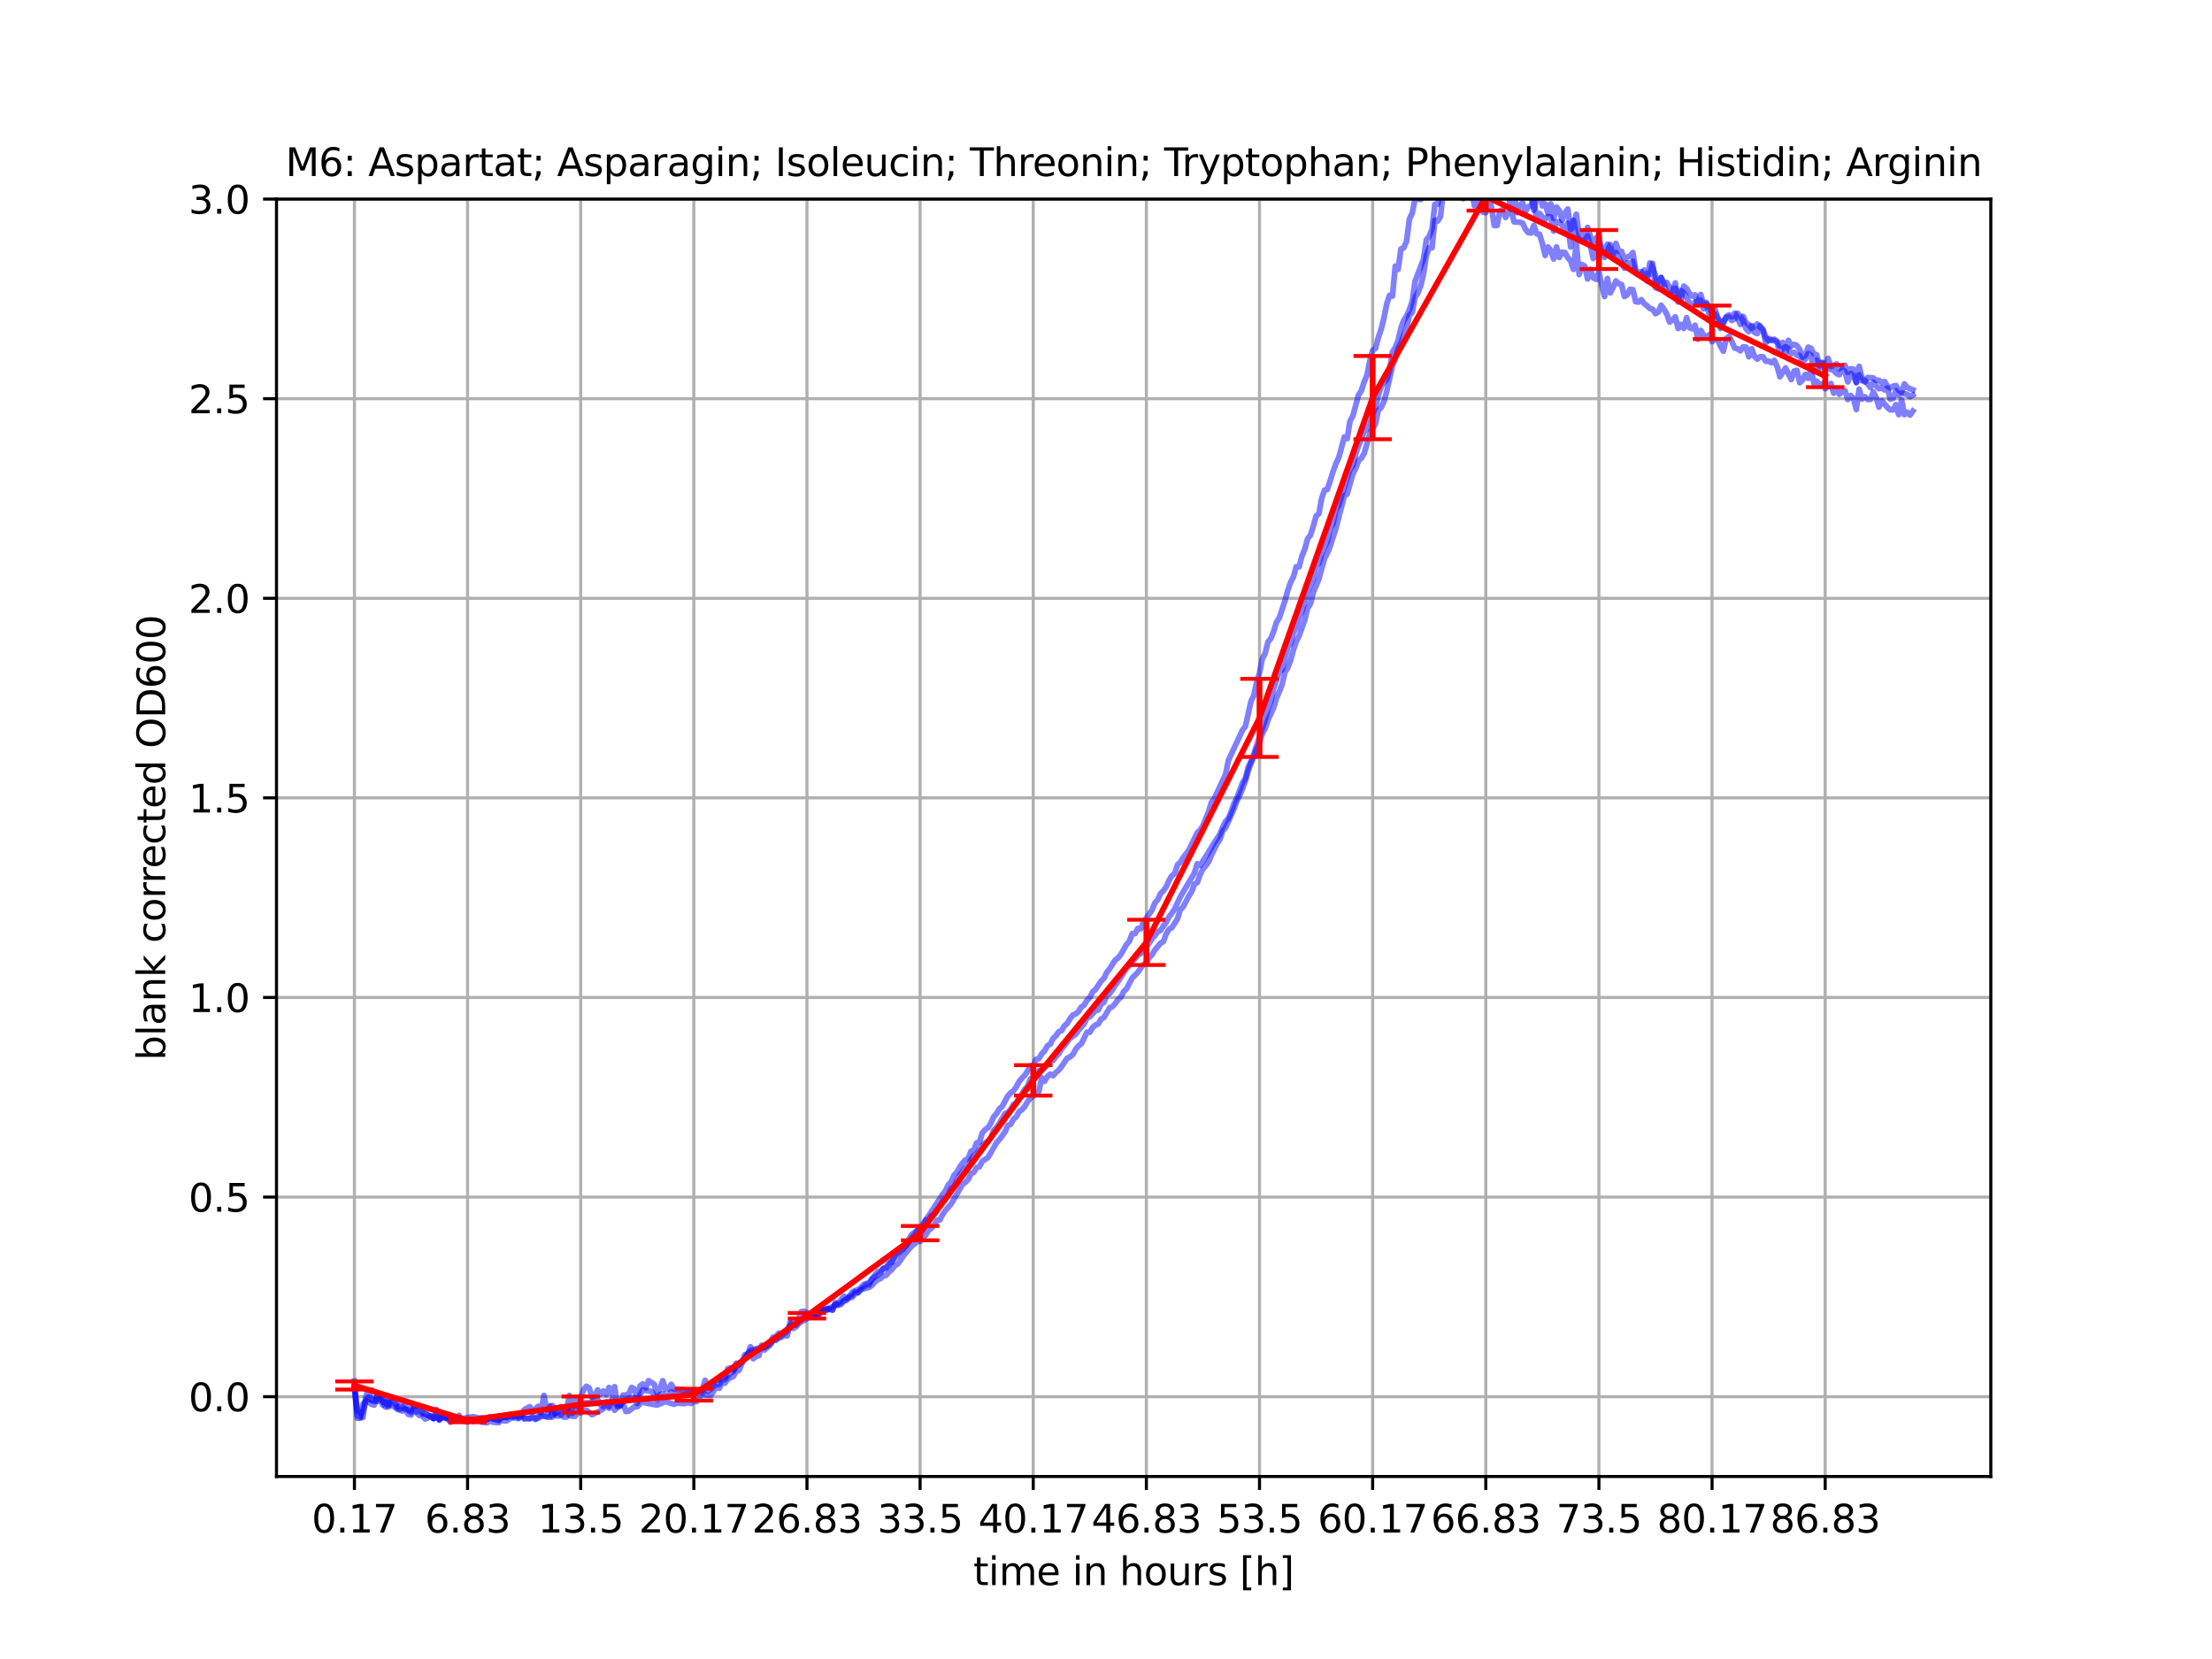 <?xml version="1.0" encoding="utf-8" standalone="no"?>
<!DOCTYPE svg PUBLIC "-//W3C//DTD SVG 1.1//EN"
  "http://www.w3.org/Graphics/SVG/1.1/DTD/svg11.dtd">
<svg xmlns:xlink="http://www.w3.org/1999/xlink" width="576pt" height="432pt" viewBox="0 0 576 432" xmlns="http://www.w3.org/2000/svg" version="1.1">
 <defs>
  <style type="text/css">*{stroke-linejoin: round; stroke-linecap: butt}</style>
 </defs>
 <g id="figure_1">
  <g id="patch_1">
   <path d="M 0 432 
L 576 432 
L 576 0 
L 0 0 
z
" style="fill: #ffffff"/>
  </g>
  <g id="axes_1">
   <g id="patch_2">
    <path d="M 72 384.48 
L 518.4 384.48 
L 518.4 51.84 
L 72 51.84 
z
" style="fill: #ffffff"/>
   </g>
   <g id="matplotlib.axis_1">
    <g id="xtick_1">
     <g id="line2d_1">
      <path d="M 92.291 384.48 
L 92.291 51.84 
" clip-path="url(#pa6ffca6b69)" style="fill: none; stroke: #b0b0b0; stroke-width: 0.8; stroke-linecap: square"/>
     </g>
     <g id="line2d_2">
      <defs>
       <path id="m280dbc44e4" d="M 0 0 
L 0 3.5 
" style="stroke: #000000; stroke-width: 0.8"/>
      </defs>
      <g>
       <use xlink:href="#m280dbc44e4" x="92.291" y="384.48" style="stroke: #000000; stroke-width: 0.8"/>
      </g>
     </g>
     <g id="text_1">
      <!-- 0.17 -->
      <g transform="translate(81.158 399.078) scale(0.1 -0.1)">
       <defs>
        <path id="DejaVuSans-30" d="M 2034 4250 
Q 1547 4250 1301 3770 
Q 1056 3291 1056 2328 
Q 1056 1369 1301 889 
Q 1547 409 2034 409 
Q 2525 409 2770 889 
Q 3016 1369 3016 2328 
Q 3016 3291 2770 3770 
Q 2525 4250 2034 4250 
z
M 2034 4750 
Q 2819 4750 3233 4129 
Q 3647 3509 3647 2328 
Q 3647 1150 3233 529 
Q 2819 -91 2034 -91 
Q 1250 -91 836 529 
Q 422 1150 422 2328 
Q 422 3509 836 4129 
Q 1250 4750 2034 4750 
z
" transform="scale(0.016)"/>
        <path id="DejaVuSans-2e" d="M 684 794 
L 1344 794 
L 1344 0 
L 684 0 
L 684 794 
z
" transform="scale(0.016)"/>
        <path id="DejaVuSans-31" d="M 794 531 
L 1825 531 
L 1825 4091 
L 703 3866 
L 703 4441 
L 1819 4666 
L 2450 4666 
L 2450 531 
L 3481 531 
L 3481 0 
L 794 0 
L 794 531 
z
" transform="scale(0.016)"/>
        <path id="DejaVuSans-37" d="M 525 4666 
L 3525 4666 
L 3525 4397 
L 1831 0 
L 1172 0 
L 2766 4134 
L 525 4134 
L 525 4666 
z
" transform="scale(0.016)"/>
       </defs>
       <use xlink:href="#DejaVuSans-30"/>
       <use xlink:href="#DejaVuSans-2e" x="63.623"/>
       <use xlink:href="#DejaVuSans-31" x="95.41"/>
       <use xlink:href="#DejaVuSans-37" x="159.033"/>
      </g>
     </g>
    </g>
    <g id="xtick_2">
     <g id="line2d_3">
      <path d="M 121.751 384.48 
L 121.751 51.84 
" clip-path="url(#pa6ffca6b69)" style="fill: none; stroke: #b0b0b0; stroke-width: 0.8; stroke-linecap: square"/>
     </g>
     <g id="line2d_4">
      <g>
       <use xlink:href="#m280dbc44e4" x="121.751" y="384.48" style="stroke: #000000; stroke-width: 0.8"/>
      </g>
     </g>
     <g id="text_2">
      <!-- 6.83 -->
      <g transform="translate(110.619 399.078) scale(0.1 -0.1)">
       <defs>
        <path id="DejaVuSans-36" d="M 2113 2584 
Q 1688 2584 1439 2293 
Q 1191 2003 1191 1497 
Q 1191 994 1439 701 
Q 1688 409 2113 409 
Q 2538 409 2786 701 
Q 3034 994 3034 1497 
Q 3034 2003 2786 2293 
Q 2538 2584 2113 2584 
z
M 3366 4563 
L 3366 3988 
Q 3128 4100 2886 4159 
Q 2644 4219 2406 4219 
Q 1781 4219 1451 3797 
Q 1122 3375 1075 2522 
Q 1259 2794 1537 2939 
Q 1816 3084 2150 3084 
Q 2853 3084 3261 2657 
Q 3669 2231 3669 1497 
Q 3669 778 3244 343 
Q 2819 -91 2113 -91 
Q 1303 -91 875 529 
Q 447 1150 447 2328 
Q 447 3434 972 4092 
Q 1497 4750 2381 4750 
Q 2619 4750 2861 4703 
Q 3103 4656 3366 4563 
z
" transform="scale(0.016)"/>
        <path id="DejaVuSans-38" d="M 2034 2216 
Q 1584 2216 1326 1975 
Q 1069 1734 1069 1313 
Q 1069 891 1326 650 
Q 1584 409 2034 409 
Q 2484 409 2743 651 
Q 3003 894 3003 1313 
Q 3003 1734 2745 1975 
Q 2488 2216 2034 2216 
z
M 1403 2484 
Q 997 2584 770 2862 
Q 544 3141 544 3541 
Q 544 4100 942 4425 
Q 1341 4750 2034 4750 
Q 2731 4750 3128 4425 
Q 3525 4100 3525 3541 
Q 3525 3141 3298 2862 
Q 3072 2584 2669 2484 
Q 3125 2378 3379 2068 
Q 3634 1759 3634 1313 
Q 3634 634 3220 271 
Q 2806 -91 2034 -91 
Q 1263 -91 848 271 
Q 434 634 434 1313 
Q 434 1759 690 2068 
Q 947 2378 1403 2484 
z
M 1172 3481 
Q 1172 3119 1398 2916 
Q 1625 2713 2034 2713 
Q 2441 2713 2670 2916 
Q 2900 3119 2900 3481 
Q 2900 3844 2670 4047 
Q 2441 4250 2034 4250 
Q 1625 4250 1398 4047 
Q 1172 3844 1172 3481 
z
" transform="scale(0.016)"/>
        <path id="DejaVuSans-33" d="M 2597 2516 
Q 3050 2419 3304 2112 
Q 3559 1806 3559 1356 
Q 3559 666 3084 287 
Q 2609 -91 1734 -91 
Q 1441 -91 1130 -33 
Q 819 25 488 141 
L 488 750 
Q 750 597 1062 519 
Q 1375 441 1716 441 
Q 2309 441 2620 675 
Q 2931 909 2931 1356 
Q 2931 1769 2642 2001 
Q 2353 2234 1838 2234 
L 1294 2234 
L 1294 2753 
L 1863 2753 
Q 2328 2753 2575 2939 
Q 2822 3125 2822 3475 
Q 2822 3834 2567 4026 
Q 2313 4219 1838 4219 
Q 1578 4219 1281 4162 
Q 984 4106 628 3988 
L 628 4550 
Q 988 4650 1302 4700 
Q 1616 4750 1894 4750 
Q 2613 4750 3031 4423 
Q 3450 4097 3450 3541 
Q 3450 3153 3228 2886 
Q 3006 2619 2597 2516 
z
" transform="scale(0.016)"/>
       </defs>
       <use xlink:href="#DejaVuSans-36"/>
       <use xlink:href="#DejaVuSans-2e" x="63.623"/>
       <use xlink:href="#DejaVuSans-38" x="95.41"/>
       <use xlink:href="#DejaVuSans-33" x="159.033"/>
      </g>
     </g>
    </g>
    <g id="xtick_3">
     <g id="line2d_5">
      <path d="M 151.212 384.48 
L 151.212 51.84 
" clip-path="url(#pa6ffca6b69)" style="fill: none; stroke: #b0b0b0; stroke-width: 0.8; stroke-linecap: square"/>
     </g>
     <g id="line2d_6">
      <g>
       <use xlink:href="#m280dbc44e4" x="151.212" y="384.48" style="stroke: #000000; stroke-width: 0.8"/>
      </g>
     </g>
     <g id="text_3">
      <!-- 13.5 -->
      <g transform="translate(140.079 399.078) scale(0.1 -0.1)">
       <defs>
        <path id="DejaVuSans-35" d="M 691 4666 
L 3169 4666 
L 3169 4134 
L 1269 4134 
L 1269 2991 
Q 1406 3038 1543 3061 
Q 1681 3084 1819 3084 
Q 2600 3084 3056 2656 
Q 3513 2228 3513 1497 
Q 3513 744 3044 326 
Q 2575 -91 1722 -91 
Q 1428 -91 1123 -41 
Q 819 9 494 109 
L 494 744 
Q 775 591 1075 516 
Q 1375 441 1709 441 
Q 2250 441 2565 725 
Q 2881 1009 2881 1497 
Q 2881 1984 2565 2268 
Q 2250 2553 1709 2553 
Q 1456 2553 1204 2497 
Q 953 2441 691 2322 
L 691 4666 
z
" transform="scale(0.016)"/>
       </defs>
       <use xlink:href="#DejaVuSans-31"/>
       <use xlink:href="#DejaVuSans-33" x="63.623"/>
       <use xlink:href="#DejaVuSans-2e" x="127.246"/>
       <use xlink:href="#DejaVuSans-35" x="159.033"/>
      </g>
     </g>
    </g>
    <g id="xtick_4">
     <g id="line2d_7">
      <path d="M 180.672 384.48 
L 180.672 51.84 
" clip-path="url(#pa6ffca6b69)" style="fill: none; stroke: #b0b0b0; stroke-width: 0.8; stroke-linecap: square"/>
     </g>
     <g id="line2d_8">
      <g>
       <use xlink:href="#m280dbc44e4" x="180.672" y="384.48" style="stroke: #000000; stroke-width: 0.8"/>
      </g>
     </g>
     <g id="text_4">
      <!-- 20.17 -->
      <g transform="translate(166.358 399.078) scale(0.1 -0.1)">
       <defs>
        <path id="DejaVuSans-32" d="M 1228 531 
L 3431 531 
L 3431 0 
L 469 0 
L 469 531 
Q 828 903 1448 1529 
Q 2069 2156 2228 2338 
Q 2531 2678 2651 2914 
Q 2772 3150 2772 3378 
Q 2772 3750 2511 3984 
Q 2250 4219 1831 4219 
Q 1534 4219 1204 4116 
Q 875 4013 500 3803 
L 500 4441 
Q 881 4594 1212 4672 
Q 1544 4750 1819 4750 
Q 2544 4750 2975 4387 
Q 3406 4025 3406 3419 
Q 3406 3131 3298 2873 
Q 3191 2616 2906 2266 
Q 2828 2175 2409 1742 
Q 1991 1309 1228 531 
z
" transform="scale(0.016)"/>
       </defs>
       <use xlink:href="#DejaVuSans-32"/>
       <use xlink:href="#DejaVuSans-30" x="63.623"/>
       <use xlink:href="#DejaVuSans-2e" x="127.246"/>
       <use xlink:href="#DejaVuSans-31" x="159.033"/>
       <use xlink:href="#DejaVuSans-37" x="222.656"/>
      </g>
     </g>
    </g>
    <g id="xtick_5">
     <g id="line2d_9">
      <path d="M 210.133 384.48 
L 210.133 51.84 
" clip-path="url(#pa6ffca6b69)" style="fill: none; stroke: #b0b0b0; stroke-width: 0.8; stroke-linecap: square"/>
     </g>
     <g id="line2d_10">
      <g>
       <use xlink:href="#m280dbc44e4" x="210.133" y="384.48" style="stroke: #000000; stroke-width: 0.8"/>
      </g>
     </g>
     <g id="text_5">
      <!-- 26.83 -->
      <g transform="translate(195.819 399.078) scale(0.1 -0.1)">
       <use xlink:href="#DejaVuSans-32"/>
       <use xlink:href="#DejaVuSans-36" x="63.623"/>
       <use xlink:href="#DejaVuSans-2e" x="127.246"/>
       <use xlink:href="#DejaVuSans-38" x="159.033"/>
       <use xlink:href="#DejaVuSans-33" x="222.656"/>
      </g>
     </g>
    </g>
    <g id="xtick_6">
     <g id="line2d_11">
      <path d="M 239.593 384.48 
L 239.593 51.84 
" clip-path="url(#pa6ffca6b69)" style="fill: none; stroke: #b0b0b0; stroke-width: 0.8; stroke-linecap: square"/>
     </g>
     <g id="line2d_12">
      <g>
       <use xlink:href="#m280dbc44e4" x="239.593" y="384.48" style="stroke: #000000; stroke-width: 0.8"/>
      </g>
     </g>
     <g id="text_6">
      <!-- 33.5 -->
      <g transform="translate(228.461 399.078) scale(0.1 -0.1)">
       <use xlink:href="#DejaVuSans-33"/>
       <use xlink:href="#DejaVuSans-33" x="63.623"/>
       <use xlink:href="#DejaVuSans-2e" x="127.246"/>
       <use xlink:href="#DejaVuSans-35" x="159.033"/>
      </g>
     </g>
    </g>
    <g id="xtick_7">
     <g id="line2d_13">
      <path d="M 269.054 384.48 
L 269.054 51.84 
" clip-path="url(#pa6ffca6b69)" style="fill: none; stroke: #b0b0b0; stroke-width: 0.8; stroke-linecap: square"/>
     </g>
     <g id="line2d_14">
      <g>
       <use xlink:href="#m280dbc44e4" x="269.054" y="384.48" style="stroke: #000000; stroke-width: 0.8"/>
      </g>
     </g>
     <g id="text_7">
      <!-- 40.17 -->
      <g transform="translate(254.74 399.078) scale(0.1 -0.1)">
       <defs>
        <path id="DejaVuSans-34" d="M 2419 4116 
L 825 1625 
L 2419 1625 
L 2419 4116 
z
M 2253 4666 
L 3047 4666 
L 3047 1625 
L 3713 1625 
L 3713 1100 
L 3047 1100 
L 3047 0 
L 2419 0 
L 2419 1100 
L 313 1100 
L 313 1709 
L 2253 4666 
z
" transform="scale(0.016)"/>
       </defs>
       <use xlink:href="#DejaVuSans-34"/>
       <use xlink:href="#DejaVuSans-30" x="63.623"/>
       <use xlink:href="#DejaVuSans-2e" x="127.246"/>
       <use xlink:href="#DejaVuSans-31" x="159.033"/>
       <use xlink:href="#DejaVuSans-37" x="222.656"/>
      </g>
     </g>
    </g>
    <g id="xtick_8">
     <g id="line2d_15">
      <path d="M 298.514 384.48 
L 298.514 51.84 
" clip-path="url(#pa6ffca6b69)" style="fill: none; stroke: #b0b0b0; stroke-width: 0.8; stroke-linecap: square"/>
     </g>
     <g id="line2d_16">
      <g>
       <use xlink:href="#m280dbc44e4" x="298.514" y="384.48" style="stroke: #000000; stroke-width: 0.8"/>
      </g>
     </g>
     <g id="text_8">
      <!-- 46.83 -->
      <g transform="translate(284.2 399.078) scale(0.1 -0.1)">
       <use xlink:href="#DejaVuSans-34"/>
       <use xlink:href="#DejaVuSans-36" x="63.623"/>
       <use xlink:href="#DejaVuSans-2e" x="127.246"/>
       <use xlink:href="#DejaVuSans-38" x="159.033"/>
       <use xlink:href="#DejaVuSans-33" x="222.656"/>
      </g>
     </g>
    </g>
    <g id="xtick_9">
     <g id="line2d_17">
      <path d="M 327.975 384.48 
L 327.975 51.84 
" clip-path="url(#pa6ffca6b69)" style="fill: none; stroke: #b0b0b0; stroke-width: 0.8; stroke-linecap: square"/>
     </g>
     <g id="line2d_18">
      <g>
       <use xlink:href="#m280dbc44e4" x="327.975" y="384.48" style="stroke: #000000; stroke-width: 0.8"/>
      </g>
     </g>
     <g id="text_9">
      <!-- 53.5 -->
      <g transform="translate(316.842 399.078) scale(0.1 -0.1)">
       <use xlink:href="#DejaVuSans-35"/>
       <use xlink:href="#DejaVuSans-33" x="63.623"/>
       <use xlink:href="#DejaVuSans-2e" x="127.246"/>
       <use xlink:href="#DejaVuSans-35" x="159.033"/>
      </g>
     </g>
    </g>
    <g id="xtick_10">
     <g id="line2d_19">
      <path d="M 357.435 384.48 
L 357.435 51.84 
" clip-path="url(#pa6ffca6b69)" style="fill: none; stroke: #b0b0b0; stroke-width: 0.8; stroke-linecap: square"/>
     </g>
     <g id="line2d_20">
      <g>
       <use xlink:href="#m280dbc44e4" x="357.435" y="384.48" style="stroke: #000000; stroke-width: 0.8"/>
      </g>
     </g>
     <g id="text_10">
      <!-- 60.17 -->
      <g transform="translate(343.121 399.078) scale(0.1 -0.1)">
       <use xlink:href="#DejaVuSans-36"/>
       <use xlink:href="#DejaVuSans-30" x="63.623"/>
       <use xlink:href="#DejaVuSans-2e" x="127.246"/>
       <use xlink:href="#DejaVuSans-31" x="159.033"/>
       <use xlink:href="#DejaVuSans-37" x="222.656"/>
      </g>
     </g>
    </g>
    <g id="xtick_11">
     <g id="line2d_21">
      <path d="M 386.896 384.48 
L 386.896 51.84 
" clip-path="url(#pa6ffca6b69)" style="fill: none; stroke: #b0b0b0; stroke-width: 0.8; stroke-linecap: square"/>
     </g>
     <g id="line2d_22">
      <g>
       <use xlink:href="#m280dbc44e4" x="386.896" y="384.48" style="stroke: #000000; stroke-width: 0.8"/>
      </g>
     </g>
     <g id="text_11">
      <!-- 66.83 -->
      <g transform="translate(372.582 399.078) scale(0.1 -0.1)">
       <use xlink:href="#DejaVuSans-36"/>
       <use xlink:href="#DejaVuSans-36" x="63.623"/>
       <use xlink:href="#DejaVuSans-2e" x="127.246"/>
       <use xlink:href="#DejaVuSans-38" x="159.033"/>
       <use xlink:href="#DejaVuSans-33" x="222.656"/>
      </g>
     </g>
    </g>
    <g id="xtick_12">
     <g id="line2d_23">
      <path d="M 416.356 384.48 
L 416.356 51.84 
" clip-path="url(#pa6ffca6b69)" style="fill: none; stroke: #b0b0b0; stroke-width: 0.8; stroke-linecap: square"/>
     </g>
     <g id="line2d_24">
      <g>
       <use xlink:href="#m280dbc44e4" x="416.356" y="384.48" style="stroke: #000000; stroke-width: 0.8"/>
      </g>
     </g>
     <g id="text_12">
      <!-- 73.5 -->
      <g transform="translate(405.223 399.078) scale(0.1 -0.1)">
       <use xlink:href="#DejaVuSans-37"/>
       <use xlink:href="#DejaVuSans-33" x="63.623"/>
       <use xlink:href="#DejaVuSans-2e" x="127.246"/>
       <use xlink:href="#DejaVuSans-35" x="159.033"/>
      </g>
     </g>
    </g>
    <g id="xtick_13">
     <g id="line2d_25">
      <path d="M 445.817 384.48 
L 445.817 51.84 
" clip-path="url(#pa6ffca6b69)" style="fill: none; stroke: #b0b0b0; stroke-width: 0.8; stroke-linecap: square"/>
     </g>
     <g id="line2d_26">
      <g>
       <use xlink:href="#m280dbc44e4" x="445.817" y="384.48" style="stroke: #000000; stroke-width: 0.8"/>
      </g>
     </g>
     <g id="text_13">
      <!-- 80.17 -->
      <g transform="translate(431.503 399.078) scale(0.1 -0.1)">
       <use xlink:href="#DejaVuSans-38"/>
       <use xlink:href="#DejaVuSans-30" x="63.623"/>
       <use xlink:href="#DejaVuSans-2e" x="127.246"/>
       <use xlink:href="#DejaVuSans-31" x="159.033"/>
       <use xlink:href="#DejaVuSans-37" x="222.656"/>
      </g>
     </g>
    </g>
    <g id="xtick_14">
     <g id="line2d_27">
      <path d="M 475.277 384.48 
L 475.277 51.84 
" clip-path="url(#pa6ffca6b69)" style="fill: none; stroke: #b0b0b0; stroke-width: 0.8; stroke-linecap: square"/>
     </g>
     <g id="line2d_28">
      <g>
       <use xlink:href="#m280dbc44e4" x="475.277" y="384.48" style="stroke: #000000; stroke-width: 0.8"/>
      </g>
     </g>
     <g id="text_14">
      <!-- 86.83 -->
      <g transform="translate(460.963 399.078) scale(0.1 -0.1)">
       <use xlink:href="#DejaVuSans-38"/>
       <use xlink:href="#DejaVuSans-36" x="63.623"/>
       <use xlink:href="#DejaVuSans-2e" x="127.246"/>
       <use xlink:href="#DejaVuSans-38" x="159.033"/>
       <use xlink:href="#DejaVuSans-33" x="222.656"/>
      </g>
     </g>
    </g>
    <g id="text_15">
     <!-- time in hours [h] -->
     <g transform="translate(253.452 412.757) scale(0.1 -0.1)">
      <defs>
       <path id="DejaVuSans-74" d="M 1172 4494 
L 1172 3500 
L 2356 3500 
L 2356 3053 
L 1172 3053 
L 1172 1153 
Q 1172 725 1289 603 
Q 1406 481 1766 481 
L 2356 481 
L 2356 0 
L 1766 0 
Q 1100 0 847 248 
Q 594 497 594 1153 
L 594 3053 
L 172 3053 
L 172 3500 
L 594 3500 
L 594 4494 
L 1172 4494 
z
" transform="scale(0.016)"/>
       <path id="DejaVuSans-69" d="M 603 3500 
L 1178 3500 
L 1178 0 
L 603 0 
L 603 3500 
z
M 603 4863 
L 1178 4863 
L 1178 4134 
L 603 4134 
L 603 4863 
z
" transform="scale(0.016)"/>
       <path id="DejaVuSans-6d" d="M 3328 2828 
Q 3544 3216 3844 3400 
Q 4144 3584 4550 3584 
Q 5097 3584 5394 3201 
Q 5691 2819 5691 2113 
L 5691 0 
L 5113 0 
L 5113 2094 
Q 5113 2597 4934 2840 
Q 4756 3084 4391 3084 
Q 3944 3084 3684 2787 
Q 3425 2491 3425 1978 
L 3425 0 
L 2847 0 
L 2847 2094 
Q 2847 2600 2669 2842 
Q 2491 3084 2119 3084 
Q 1678 3084 1418 2786 
Q 1159 2488 1159 1978 
L 1159 0 
L 581 0 
L 581 3500 
L 1159 3500 
L 1159 2956 
Q 1356 3278 1631 3431 
Q 1906 3584 2284 3584 
Q 2666 3584 2933 3390 
Q 3200 3197 3328 2828 
z
" transform="scale(0.016)"/>
       <path id="DejaVuSans-65" d="M 3597 1894 
L 3597 1613 
L 953 1613 
Q 991 1019 1311 708 
Q 1631 397 2203 397 
Q 2534 397 2845 478 
Q 3156 559 3463 722 
L 3463 178 
Q 3153 47 2828 -22 
Q 2503 -91 2169 -91 
Q 1331 -91 842 396 
Q 353 884 353 1716 
Q 353 2575 817 3079 
Q 1281 3584 2069 3584 
Q 2775 3584 3186 3129 
Q 3597 2675 3597 1894 
z
M 3022 2063 
Q 3016 2534 2758 2815 
Q 2500 3097 2075 3097 
Q 1594 3097 1305 2825 
Q 1016 2553 972 2059 
L 3022 2063 
z
" transform="scale(0.016)"/>
       <path id="DejaVuSans-20" transform="scale(0.016)"/>
       <path id="DejaVuSans-6e" d="M 3513 2113 
L 3513 0 
L 2938 0 
L 2938 2094 
Q 2938 2591 2744 2837 
Q 2550 3084 2163 3084 
Q 1697 3084 1428 2787 
Q 1159 2491 1159 1978 
L 1159 0 
L 581 0 
L 581 3500 
L 1159 3500 
L 1159 2956 
Q 1366 3272 1645 3428 
Q 1925 3584 2291 3584 
Q 2894 3584 3203 3211 
Q 3513 2838 3513 2113 
z
" transform="scale(0.016)"/>
       <path id="DejaVuSans-68" d="M 3513 2113 
L 3513 0 
L 2938 0 
L 2938 2094 
Q 2938 2591 2744 2837 
Q 2550 3084 2163 3084 
Q 1697 3084 1428 2787 
Q 1159 2491 1159 1978 
L 1159 0 
L 581 0 
L 581 4863 
L 1159 4863 
L 1159 2956 
Q 1366 3272 1645 3428 
Q 1925 3584 2291 3584 
Q 2894 3584 3203 3211 
Q 3513 2838 3513 2113 
z
" transform="scale(0.016)"/>
       <path id="DejaVuSans-6f" d="M 1959 3097 
Q 1497 3097 1228 2736 
Q 959 2375 959 1747 
Q 959 1119 1226 758 
Q 1494 397 1959 397 
Q 2419 397 2687 759 
Q 2956 1122 2956 1747 
Q 2956 2369 2687 2733 
Q 2419 3097 1959 3097 
z
M 1959 3584 
Q 2709 3584 3137 3096 
Q 3566 2609 3566 1747 
Q 3566 888 3137 398 
Q 2709 -91 1959 -91 
Q 1206 -91 779 398 
Q 353 888 353 1747 
Q 353 2609 779 3096 
Q 1206 3584 1959 3584 
z
" transform="scale(0.016)"/>
       <path id="DejaVuSans-75" d="M 544 1381 
L 544 3500 
L 1119 3500 
L 1119 1403 
Q 1119 906 1312 657 
Q 1506 409 1894 409 
Q 2359 409 2629 706 
Q 2900 1003 2900 1516 
L 2900 3500 
L 3475 3500 
L 3475 0 
L 2900 0 
L 2900 538 
Q 2691 219 2414 64 
Q 2138 -91 1772 -91 
Q 1169 -91 856 284 
Q 544 659 544 1381 
z
M 1991 3584 
L 1991 3584 
z
" transform="scale(0.016)"/>
       <path id="DejaVuSans-72" d="M 2631 2963 
Q 2534 3019 2420 3045 
Q 2306 3072 2169 3072 
Q 1681 3072 1420 2755 
Q 1159 2438 1159 1844 
L 1159 0 
L 581 0 
L 581 3500 
L 1159 3500 
L 1159 2956 
Q 1341 3275 1631 3429 
Q 1922 3584 2338 3584 
Q 2397 3584 2469 3576 
Q 2541 3569 2628 3553 
L 2631 2963 
z
" transform="scale(0.016)"/>
       <path id="DejaVuSans-73" d="M 2834 3397 
L 2834 2853 
Q 2591 2978 2328 3040 
Q 2066 3103 1784 3103 
Q 1356 3103 1142 2972 
Q 928 2841 928 2578 
Q 928 2378 1081 2264 
Q 1234 2150 1697 2047 
L 1894 2003 
Q 2506 1872 2764 1633 
Q 3022 1394 3022 966 
Q 3022 478 2636 193 
Q 2250 -91 1575 -91 
Q 1294 -91 989 -36 
Q 684 19 347 128 
L 347 722 
Q 666 556 975 473 
Q 1284 391 1588 391 
Q 1994 391 2212 530 
Q 2431 669 2431 922 
Q 2431 1156 2273 1281 
Q 2116 1406 1581 1522 
L 1381 1569 
Q 847 1681 609 1914 
Q 372 2147 372 2553 
Q 372 3047 722 3315 
Q 1072 3584 1716 3584 
Q 2034 3584 2315 3537 
Q 2597 3491 2834 3397 
z
" transform="scale(0.016)"/>
       <path id="DejaVuSans-5b" d="M 550 4863 
L 1875 4863 
L 1875 4416 
L 1125 4416 
L 1125 -397 
L 1875 -397 
L 1875 -844 
L 550 -844 
L 550 4863 
z
" transform="scale(0.016)"/>
       <path id="DejaVuSans-5d" d="M 1947 4863 
L 1947 -844 
L 622 -844 
L 622 -397 
L 1369 -397 
L 1369 4416 
L 622 4416 
L 622 4863 
L 1947 4863 
z
" transform="scale(0.016)"/>
      </defs>
      <use xlink:href="#DejaVuSans-74"/>
      <use xlink:href="#DejaVuSans-69" x="39.209"/>
      <use xlink:href="#DejaVuSans-6d" x="66.992"/>
      <use xlink:href="#DejaVuSans-65" x="164.404"/>
      <use xlink:href="#DejaVuSans-20" x="225.928"/>
      <use xlink:href="#DejaVuSans-69" x="257.715"/>
      <use xlink:href="#DejaVuSans-6e" x="285.498"/>
      <use xlink:href="#DejaVuSans-20" x="348.877"/>
      <use xlink:href="#DejaVuSans-68" x="380.664"/>
      <use xlink:href="#DejaVuSans-6f" x="444.043"/>
      <use xlink:href="#DejaVuSans-75" x="505.225"/>
      <use xlink:href="#DejaVuSans-72" x="568.604"/>
      <use xlink:href="#DejaVuSans-73" x="609.717"/>
      <use xlink:href="#DejaVuSans-20" x="661.816"/>
      <use xlink:href="#DejaVuSans-5b" x="693.604"/>
      <use xlink:href="#DejaVuSans-68" x="732.617"/>
      <use xlink:href="#DejaVuSans-5d" x="795.996"/>
     </g>
    </g>
   </g>
   <g id="matplotlib.axis_2">
    <g id="ytick_1">
     <g id="line2d_29">
      <path d="M 72 363.69 
L 518.4 363.69 
" clip-path="url(#pa6ffca6b69)" style="fill: none; stroke: #b0b0b0; stroke-width: 0.8; stroke-linecap: square"/>
     </g>
     <g id="line2d_30">
      <defs>
       <path id="mb404ec1083" d="M 0 0 
L -3.5 0 
" style="stroke: #000000; stroke-width: 0.8"/>
      </defs>
      <g>
       <use xlink:href="#mb404ec1083" x="72" y="363.69" style="stroke: #000000; stroke-width: 0.8"/>
      </g>
     </g>
     <g id="text_16">
      <!-- 0.0 -->
      <g transform="translate(49.097 367.489) scale(0.1 -0.1)">
       <use xlink:href="#DejaVuSans-30"/>
       <use xlink:href="#DejaVuSans-2e" x="63.623"/>
       <use xlink:href="#DejaVuSans-30" x="95.41"/>
      </g>
     </g>
    </g>
    <g id="ytick_2">
     <g id="line2d_31">
      <path d="M 72 311.715 
L 518.4 311.715 
" clip-path="url(#pa6ffca6b69)" style="fill: none; stroke: #b0b0b0; stroke-width: 0.8; stroke-linecap: square"/>
     </g>
     <g id="line2d_32">
      <g>
       <use xlink:href="#mb404ec1083" x="72" y="311.715" style="stroke: #000000; stroke-width: 0.8"/>
      </g>
     </g>
     <g id="text_17">
      <!-- 0.5 -->
      <g transform="translate(49.097 315.514) scale(0.1 -0.1)">
       <use xlink:href="#DejaVuSans-30"/>
       <use xlink:href="#DejaVuSans-2e" x="63.623"/>
       <use xlink:href="#DejaVuSans-35" x="95.41"/>
      </g>
     </g>
    </g>
    <g id="ytick_3">
     <g id="line2d_33">
      <path d="M 72 259.74 
L 518.4 259.74 
" clip-path="url(#pa6ffca6b69)" style="fill: none; stroke: #b0b0b0; stroke-width: 0.8; stroke-linecap: square"/>
     </g>
     <g id="line2d_34">
      <g>
       <use xlink:href="#mb404ec1083" x="72" y="259.74" style="stroke: #000000; stroke-width: 0.8"/>
      </g>
     </g>
     <g id="text_18">
      <!-- 1.0 -->
      <g transform="translate(49.097 263.539) scale(0.1 -0.1)">
       <use xlink:href="#DejaVuSans-31"/>
       <use xlink:href="#DejaVuSans-2e" x="63.623"/>
       <use xlink:href="#DejaVuSans-30" x="95.41"/>
      </g>
     </g>
    </g>
    <g id="ytick_4">
     <g id="line2d_35">
      <path d="M 72 207.765 
L 518.4 207.765 
" clip-path="url(#pa6ffca6b69)" style="fill: none; stroke: #b0b0b0; stroke-width: 0.8; stroke-linecap: square"/>
     </g>
     <g id="line2d_36">
      <g>
       <use xlink:href="#mb404ec1083" x="72" y="207.765" style="stroke: #000000; stroke-width: 0.8"/>
      </g>
     </g>
     <g id="text_19">
      <!-- 1.5 -->
      <g transform="translate(49.097 211.564) scale(0.1 -0.1)">
       <use xlink:href="#DejaVuSans-31"/>
       <use xlink:href="#DejaVuSans-2e" x="63.623"/>
       <use xlink:href="#DejaVuSans-35" x="95.41"/>
      </g>
     </g>
    </g>
    <g id="ytick_5">
     <g id="line2d_37">
      <path d="M 72 155.79 
L 518.4 155.79 
" clip-path="url(#pa6ffca6b69)" style="fill: none; stroke: #b0b0b0; stroke-width: 0.8; stroke-linecap: square"/>
     </g>
     <g id="line2d_38">
      <g>
       <use xlink:href="#mb404ec1083" x="72" y="155.79" style="stroke: #000000; stroke-width: 0.8"/>
      </g>
     </g>
     <g id="text_20">
      <!-- 2.0 -->
      <g transform="translate(49.097 159.589) scale(0.1 -0.1)">
       <use xlink:href="#DejaVuSans-32"/>
       <use xlink:href="#DejaVuSans-2e" x="63.623"/>
       <use xlink:href="#DejaVuSans-30" x="95.41"/>
      </g>
     </g>
    </g>
    <g id="ytick_6">
     <g id="line2d_39">
      <path d="M 72 103.815 
L 518.4 103.815 
" clip-path="url(#pa6ffca6b69)" style="fill: none; stroke: #b0b0b0; stroke-width: 0.8; stroke-linecap: square"/>
     </g>
     <g id="line2d_40">
      <g>
       <use xlink:href="#mb404ec1083" x="72" y="103.815" style="stroke: #000000; stroke-width: 0.8"/>
      </g>
     </g>
     <g id="text_21">
      <!-- 2.5 -->
      <g transform="translate(49.097 107.614) scale(0.1 -0.1)">
       <use xlink:href="#DejaVuSans-32"/>
       <use xlink:href="#DejaVuSans-2e" x="63.623"/>
       <use xlink:href="#DejaVuSans-35" x="95.41"/>
      </g>
     </g>
    </g>
    <g id="ytick_7">
     <g id="line2d_41">
      <path d="M 72 51.84 
L 518.4 51.84 
" clip-path="url(#pa6ffca6b69)" style="fill: none; stroke: #b0b0b0; stroke-width: 0.8; stroke-linecap: square"/>
     </g>
     <g id="line2d_42">
      <g>
       <use xlink:href="#mb404ec1083" x="72" y="51.84" style="stroke: #000000; stroke-width: 0.8"/>
      </g>
     </g>
     <g id="text_22">
      <!-- 3.0 -->
      <g transform="translate(49.097 55.639) scale(0.1 -0.1)">
       <use xlink:href="#DejaVuSans-33"/>
       <use xlink:href="#DejaVuSans-2e" x="63.623"/>
       <use xlink:href="#DejaVuSans-30" x="95.41"/>
      </g>
     </g>
    </g>
    <g id="text_23">
     <!-- blank corrected OD600 -->
     <g transform="translate(43.017 276.115) rotate(-90) scale(0.1 -0.1)">
      <defs>
       <path id="DejaVuSans-62" d="M 3116 1747 
Q 3116 2381 2855 2742 
Q 2594 3103 2138 3103 
Q 1681 3103 1420 2742 
Q 1159 2381 1159 1747 
Q 1159 1113 1420 752 
Q 1681 391 2138 391 
Q 2594 391 2855 752 
Q 3116 1113 3116 1747 
z
M 1159 2969 
Q 1341 3281 1617 3432 
Q 1894 3584 2278 3584 
Q 2916 3584 3314 3078 
Q 3713 2572 3713 1747 
Q 3713 922 3314 415 
Q 2916 -91 2278 -91 
Q 1894 -91 1617 61 
Q 1341 213 1159 525 
L 1159 0 
L 581 0 
L 581 4863 
L 1159 4863 
L 1159 2969 
z
" transform="scale(0.016)"/>
       <path id="DejaVuSans-6c" d="M 603 4863 
L 1178 4863 
L 1178 0 
L 603 0 
L 603 4863 
z
" transform="scale(0.016)"/>
       <path id="DejaVuSans-61" d="M 2194 1759 
Q 1497 1759 1228 1600 
Q 959 1441 959 1056 
Q 959 750 1161 570 
Q 1363 391 1709 391 
Q 2188 391 2477 730 
Q 2766 1069 2766 1631 
L 2766 1759 
L 2194 1759 
z
M 3341 1997 
L 3341 0 
L 2766 0 
L 2766 531 
Q 2569 213 2275 61 
Q 1981 -91 1556 -91 
Q 1019 -91 701 211 
Q 384 513 384 1019 
Q 384 1609 779 1909 
Q 1175 2209 1959 2209 
L 2766 2209 
L 2766 2266 
Q 2766 2663 2505 2880 
Q 2244 3097 1772 3097 
Q 1472 3097 1187 3025 
Q 903 2953 641 2809 
L 641 3341 
Q 956 3463 1253 3523 
Q 1550 3584 1831 3584 
Q 2591 3584 2966 3190 
Q 3341 2797 3341 1997 
z
" transform="scale(0.016)"/>
       <path id="DejaVuSans-6b" d="M 581 4863 
L 1159 4863 
L 1159 1991 
L 2875 3500 
L 3609 3500 
L 1753 1863 
L 3688 0 
L 2938 0 
L 1159 1709 
L 1159 0 
L 581 0 
L 581 4863 
z
" transform="scale(0.016)"/>
       <path id="DejaVuSans-63" d="M 3122 3366 
L 3122 2828 
Q 2878 2963 2633 3030 
Q 2388 3097 2138 3097 
Q 1578 3097 1268 2742 
Q 959 2388 959 1747 
Q 959 1106 1268 751 
Q 1578 397 2138 397 
Q 2388 397 2633 464 
Q 2878 531 3122 666 
L 3122 134 
Q 2881 22 2623 -34 
Q 2366 -91 2075 -91 
Q 1284 -91 818 406 
Q 353 903 353 1747 
Q 353 2603 823 3093 
Q 1294 3584 2113 3584 
Q 2378 3584 2631 3529 
Q 2884 3475 3122 3366 
z
" transform="scale(0.016)"/>
       <path id="DejaVuSans-64" d="M 2906 2969 
L 2906 4863 
L 3481 4863 
L 3481 0 
L 2906 0 
L 2906 525 
Q 2725 213 2448 61 
Q 2172 -91 1784 -91 
Q 1150 -91 751 415 
Q 353 922 353 1747 
Q 353 2572 751 3078 
Q 1150 3584 1784 3584 
Q 2172 3584 2448 3432 
Q 2725 3281 2906 2969 
z
M 947 1747 
Q 947 1113 1208 752 
Q 1469 391 1925 391 
Q 2381 391 2643 752 
Q 2906 1113 2906 1747 
Q 2906 2381 2643 2742 
Q 2381 3103 1925 3103 
Q 1469 3103 1208 2742 
Q 947 2381 947 1747 
z
" transform="scale(0.016)"/>
       <path id="DejaVuSans-4f" d="M 2522 4238 
Q 1834 4238 1429 3725 
Q 1025 3213 1025 2328 
Q 1025 1447 1429 934 
Q 1834 422 2522 422 
Q 3209 422 3611 934 
Q 4013 1447 4013 2328 
Q 4013 3213 3611 3725 
Q 3209 4238 2522 4238 
z
M 2522 4750 
Q 3503 4750 4090 4092 
Q 4678 3434 4678 2328 
Q 4678 1225 4090 567 
Q 3503 -91 2522 -91 
Q 1538 -91 948 565 
Q 359 1222 359 2328 
Q 359 3434 948 4092 
Q 1538 4750 2522 4750 
z
" transform="scale(0.016)"/>
       <path id="DejaVuSans-44" d="M 1259 4147 
L 1259 519 
L 2022 519 
Q 2988 519 3436 956 
Q 3884 1394 3884 2338 
Q 3884 3275 3436 3711 
Q 2988 4147 2022 4147 
L 1259 4147 
z
M 628 4666 
L 1925 4666 
Q 3281 4666 3915 4102 
Q 4550 3538 4550 2338 
Q 4550 1131 3912 565 
Q 3275 0 1925 0 
L 628 0 
L 628 4666 
z
" transform="scale(0.016)"/>
      </defs>
      <use xlink:href="#DejaVuSans-62"/>
      <use xlink:href="#DejaVuSans-6c" x="63.477"/>
      <use xlink:href="#DejaVuSans-61" x="91.26"/>
      <use xlink:href="#DejaVuSans-6e" x="152.539"/>
      <use xlink:href="#DejaVuSans-6b" x="215.918"/>
      <use xlink:href="#DejaVuSans-20" x="273.828"/>
      <use xlink:href="#DejaVuSans-63" x="305.615"/>
      <use xlink:href="#DejaVuSans-6f" x="360.596"/>
      <use xlink:href="#DejaVuSans-72" x="421.777"/>
      <use xlink:href="#DejaVuSans-72" x="461.141"/>
      <use xlink:href="#DejaVuSans-65" x="500.004"/>
      <use xlink:href="#DejaVuSans-63" x="561.527"/>
      <use xlink:href="#DejaVuSans-74" x="616.508"/>
      <use xlink:href="#DejaVuSans-65" x="655.717"/>
      <use xlink:href="#DejaVuSans-64" x="717.24"/>
      <use xlink:href="#DejaVuSans-20" x="780.717"/>
      <use xlink:href="#DejaVuSans-4f" x="812.504"/>
      <use xlink:href="#DejaVuSans-44" x="891.215"/>
      <use xlink:href="#DejaVuSans-36" x="968.217"/>
      <use xlink:href="#DejaVuSans-30" x="1031.84"/>
      <use xlink:href="#DejaVuSans-30" x="1095.463"/>
     </g>
    </g>
   </g>
   <g id="line2d_43">
    <path d="M 92.291 360.989 
L 93.027 369.305 
L 93.764 369.305 
L 94.5 367.434 
L 95.237 364.939 
L 95.973 363.796 
L 96.71 364.628 
L 97.446 364.939 
L 98.183 363.38 
L 98.92 364.628 
L 99.656 364.108 
L 100.393 366.395 
L 101.129 364.732 
L 101.866 365.979 
L 103.339 366.603 
L 104.075 365.979 
L 104.812 366.291 
L 105.548 367.018 
L 106.285 367.122 
L 107.021 367.85 
L 107.758 366.603 
L 108.494 367.954 
L 109.231 368.578 
L 109.967 368.682 
L 110.704 369.513 
L 111.44 369.201 
L 112.177 368.682 
L 112.913 369.305 
L 113.65 368.994 
L 114.386 369.617 
L 115.123 368.786 
L 115.859 369.201 
L 116.596 369.201 
L 117.332 369.513 
L 118.805 369.825 
L 119.542 368.578 
L 120.278 369.721 
L 121.015 369.721 
L 121.751 370.241 
L 122.488 369.617 
L 123.224 370.137 
L 123.961 369.721 
L 124.697 369.721 
L 125.434 370.345 
L 126.907 370.449 
L 127.643 369.929 
L 128.38 370.345 
L 129.853 370.449 
L 130.59 369.721 
L 131.326 370.033 
L 132.063 369.929 
L 132.799 369.409 
L 133.536 369.097 
L 135.009 369.409 
L 135.745 368.266 
L 136.482 369.513 
L 137.218 369.305 
L 137.955 369.409 
L 138.691 368.682 
L 139.428 369.409 
L 140.164 369.305 
L 140.901 368.37 
L 142.374 368.89 
L 143.11 366.395 
L 143.847 365.979 
L 144.583 368.162 
L 145.32 367.538 
L 146.056 366.291 
L 146.793 367.018 
L 147.529 367.018 
L 148.266 363.38 
L 149.002 366.811 
L 149.739 364.732 
L 150.475 366.291 
L 151.212 363.796 
L 151.948 361.925 
L 152.685 360.989 
L 153.421 361.405 
L 154.158 363.9 
L 154.894 363.484 
L 155.631 361.925 
L 156.367 363.068 
L 157.104 362.237 
L 157.84 363.172 
L 158.577 361.301 
L 159.314 363.068 
L 160.05 361.093 
L 160.787 366.291 
L 161.523 366.187 
L 162.26 363.276 
L 162.996 363.276 
L 163.733 362.964 
L 164.469 361.301 
L 165.206 361.717 
L 165.942 364.212 
L 166.679 360.885 
L 167.415 360.366 
L 168.152 361.405 
L 168.888 359.534 
L 170.361 360.47 
L 171.098 362.757 
L 171.834 361.613 
L 172.571 359.534 
L 173.307 361.717 
L 174.044 361.717 
L 174.78 360.47 
L 175.517 361.717 
L 177.726 361.821 
L 178.463 362.549 
L 179.936 362.445 
L 180.672 362.133 
L 182.882 361.925 
L 183.618 359.43 
L 184.355 361.301 
L 185.828 359.95 
L 186.564 359.326 
L 187.301 359.326 
L 188.037 358.495 
L 188.774 358.599 
L 189.511 356.416 
L 190.247 356.208 
L 190.984 356.727 
L 191.72 354.96 
L 192.457 355.168 
L 193.193 354.544 
L 193.93 352.777 
L 194.666 352.777 
L 195.403 351.634 
L 198.349 350.802 
L 199.085 350.906 
L 199.822 349.867 
L 200.558 349.451 
L 201.295 348.204 
L 202.031 348.1 
L 202.768 347.164 
L 203.504 347.268 
L 204.977 346.125 
L 205.714 345.293 
L 206.45 343.942 
L 207.187 344.253 
L 207.923 343.422 
L 208.66 341.551 
L 209.396 341.447 
L 210.133 341.863 
L 210.869 342.07 
L 211.606 341.967 
L 212.342 342.174 
L 213.079 341.863 
L 213.815 341.239 
L 214.552 341.135 
L 215.288 341.239 
L 216.025 340.511 
L 216.761 340.303 
L 218.234 339.368 
L 218.971 338.536 
L 219.708 337.497 
L 220.444 338.016 
L 221.181 337.497 
L 221.917 336.457 
L 222.654 336.041 
L 223.39 335.833 
L 224.127 335.314 
L 224.863 334.482 
L 226.336 333.962 
L 227.073 333.131 
L 229.282 331.468 
L 230.019 330.324 
L 230.755 330.22 
L 231.492 329.493 
L 232.228 328.349 
L 233.701 326.79 
L 234.438 325.438 
L 235.174 325.335 
L 235.911 324.191 
L 236.647 323.463 
L 237.384 322.424 
L 238.12 321.592 
L 238.857 320.449 
L 240.33 319.513 
L 241.066 317.642 
L 241.803 317.642 
L 242.539 316.499 
L 243.276 316.187 
L 244.012 315.043 
L 244.749 314.108 
L 245.485 312.861 
L 246.222 312.237 
L 246.958 311.197 
L 247.695 309.43 
L 248.431 309.014 
L 249.905 306.104 
L 251.378 304.129 
L 252.114 303.609 
L 252.851 301.946 
L 253.587 300.906 
L 254.324 300.49 
L 255.797 298.308 
L 256.533 297.58 
L 257.27 297.268 
L 258.006 296.332 
L 258.743 294.357 
L 259.479 293.63 
L 260.216 292.59 
L 261.689 289.992 
L 262.425 289.68 
L 263.162 288.952 
L 263.898 287.601 
L 264.635 287.185 
L 265.371 285.834 
L 266.108 284.898 
L 266.844 283.651 
L 267.581 282.923 
L 268.317 280.948 
L 269.054 281.052 
L 270.527 278.765 
L 271.263 278.765 
L 272.736 277.414 
L 273.473 276.374 
L 274.209 276.166 
L 274.946 275.127 
L 275.682 274.399 
L 276.419 273.152 
L 277.155 272.32 
L 278.628 270.345 
L 280.102 269.305 
L 280.838 268.266 
L 282.311 266.603 
L 283.048 265.044 
L 283.784 264.732 
L 285.257 263.172 
L 285.994 262.965 
L 286.73 261.509 
L 287.467 260.989 
L 288.203 259.118 
L 288.94 258.703 
L 289.676 257.767 
L 290.413 256.52 
L 291.149 255.584 
L 293.359 252.154 
L 294.095 251.426 
L 294.832 250.387 
L 295.568 249.659 
L 296.305 248.723 
L 297.041 248.308 
L 297.778 247.06 
L 298.514 246.436 
L 299.251 245.605 
L 299.987 244.461 
L 300.724 243.63 
L 301.46 242.59 
L 302.197 242.278 
L 302.933 241.135 
L 303.67 240.199 
L 304.406 238.744 
L 305.143 237.809 
L 305.879 236.665 
L 307.352 233.547 
L 311.035 227.31 
L 311.772 224.919 
L 312.508 225.335 
L 314.718 221.904 
L 316.191 219.409 
L 317.664 217.227 
L 318.4 215.355 
L 319.137 213.9 
L 319.873 213.069 
L 320.61 211.301 
L 321.346 209.222 
L 322.083 207.767 
L 323.556 203.817 
L 324.292 202.674 
L 325.029 199.763 
L 325.765 198.204 
L 326.502 196.333 
L 329.448 187.393 
L 330.184 184.482 
L 330.921 182.611 
L 331.657 179.285 
L 333.13 174.815 
L 333.867 174.399 
L 335.34 168.474 
L 336.076 167.642 
L 336.813 164.732 
L 337.549 163.276 
L 338.286 160.886 
L 339.022 159.222 
L 340.495 154.233 
L 341.969 150.699 
L 342.705 147.476 
L 343.442 146.644 
L 344.178 144.15 
L 344.915 142.383 
L 345.651 141.031 
L 346.388 137.601 
L 347.124 136.353 
L 347.861 132.715 
L 348.597 131.572 
L 351.543 122.112 
L 352.28 121.281 
L 353.016 118.266 
L 353.753 116.083 
L 354.489 114.42 
L 355.226 112.341 
L 355.962 111.717 
L 356.699 110.366 
L 357.435 107.663 
L 358.172 106.104 
L 358.908 102.882 
L 359.645 100.699 
L 360.381 99.555 
L 361.118 98.827 
L 361.854 96.333 
L 362.591 91.655 
L 363.327 90.511 
L 364.064 88.64 
L 364.8 85.418 
L 365.537 83.443 
L 366.273 82.299 
L 367.01 80.636 
L 367.746 78.453 
L 368.483 73.256 
L 370.692 67.435 
L 371.429 62.445 
L 372.166 61.509 
L 372.902 59.638 
L 373.639 53.193 
L 374.375 53.193 
L 375.112 49.867 
L 375.848 45.501 
L 376.585 47.58 
L 377.321 45.501 
L 378.058 36.457 
L 378.794 35.938 
L 379.531 38.952 
L 380.267 36.354 
L 381.004 41.551 
L 381.74 42.383 
L 382.477 41.967 
L 383.213 43.11 
L 383.95 46.125 
L 384.686 43.214 
L 385.423 47.788 
L 386.159 45.813 
L 386.896 49.555 
L 388.369 43.006 
L 389.105 49.763 
L 389.842 49.971 
L 390.578 44.877 
L 391.315 48.931 
L 392.051 46.956 
L 393.524 49.451 
L 394.261 44.67 
L 394.997 46.852 
L 395.734 49.971 
L 396.47 45.813 
L 397.207 48.204 
L 397.943 51.114 
L 398.68 51.114 
L 399.416 54.753 
L 400.153 51.426 
L 400.889 49.243 
L 401.626 53.609 
L 402.363 53.089 
L 403.099 55.584 
L 403.836 53.089 
L 404.572 56.832 
L 405.309 53.921 
L 406.045 54.857 
L 406.782 57.351 
L 407.518 55.376 
L 408.255 54.441 
L 408.991 59.742 
L 409.728 59.119 
L 410.464 55.792 
L 411.201 61.405 
L 411.937 60.782 
L 412.674 62.445 
L 413.41 59.223 
L 414.147 61.613 
L 414.883 63.069 
L 415.62 62.029 
L 416.356 61.302 
L 417.093 65.667 
L 417.829 65.148 
L 418.566 63.588 
L 419.302 65.148 
L 420.039 66.291 
L 420.775 63.381 
L 421.512 65.46 
L 422.248 65.46 
L 422.985 67.539 
L 423.721 66.915 
L 424.458 66.707 
L 425.194 65.771 
L 425.931 70.345 
L 426.667 70.969 
L 427.404 70.761 
L 428.14 72.424 
L 428.877 71.177 
L 429.613 71.489 
L 430.35 68.578 
L 431.086 74.919 
L 431.823 73.152 
L 432.56 72.32 
L 433.296 73.983 
L 434.033 73.568 
L 434.769 74.815 
L 435.506 75.751 
L 436.242 75.023 
L 436.979 76.686 
L 437.715 78.037 
L 438.452 74.503 
L 439.188 75.127 
L 439.925 76.374 
L 440.661 77.102 
L 441.398 76.79 
L 442.134 79.389 
L 442.871 78.141 
L 443.607 80.428 
L 444.344 78.765 
L 445.817 81.468 
L 446.553 81.676 
L 447.29 83.027 
L 448.026 85.522 
L 448.763 83.651 
L 449.499 82.611 
L 450.236 82.507 
L 450.972 83.443 
L 451.709 83.027 
L 452.445 81.572 
L 453.182 82.403 
L 453.918 83.547 
L 454.655 85.626 
L 455.391 86.353 
L 456.128 84.794 
L 456.864 86.561 
L 457.601 86.873 
L 458.337 84.794 
L 459.074 86.146 
L 459.81 89.264 
L 460.547 88.121 
L 461.283 88.536 
L 462.02 88.744 
L 462.757 89.16 
L 463.493 92.071 
L 464.23 90.719 
L 464.966 90.304 
L 465.703 90.823 
L 466.439 92.071 
L 467.176 91.759 
L 467.912 92.487 
L 468.649 92.59 
L 469.385 94.254 
L 470.122 93.526 
L 470.858 92.071 
L 471.595 92.487 
L 472.331 96.748 
L 473.068 93.734 
L 473.804 95.813 
L 474.541 94.358 
L 475.277 96.748 
L 476.014 95.501 
L 476.75 96.229 
L 477.487 96.437 
L 478.223 97.268 
L 478.96 97.58 
L 479.696 96.229 
L 480.433 96.748 
L 481.169 99.451 
L 481.906 97.268 
L 482.642 97.788 
L 483.379 99.659 
L 484.115 97.58 
L 484.852 99.139 
L 485.588 99.035 
L 487.061 100.906 
L 487.798 99.555 
L 488.534 100.491 
L 489.271 101.218 
L 490.007 101.01 
L 490.744 101.53 
L 491.48 101.01 
L 492.217 103.921 
L 492.954 103.713 
L 493.69 101.738 
L 494.427 102.882 
L 495.163 102.362 
L 496.636 102.674 
L 497.373 103.297 
L 498.109 102.882 
L 498.109 102.882 
" clip-path="url(#pa6ffca6b69)" style="fill: none; stroke: #0000ff; stroke-opacity: 0.5; stroke-width: 1.5; stroke-linecap: square"/>
   </g>
   <g id="line2d_44">
    <path d="M 92.291 361.717 
L 93.027 367.226 
L 93.764 367.746 
L 94.5 369.097 
L 95.237 363.796 
L 95.973 361.925 
L 96.71 364.524 
L 97.446 364.42 
L 98.183 364.939 
L 98.92 364.212 
L 99.656 365.875 
L 100.393 364.836 
L 101.129 365.875 
L 101.866 364.524 
L 102.602 364.628 
L 104.075 367.018 
L 104.812 366.603 
L 105.548 365.667 
L 106.285 367.122 
L 107.021 367.33 
L 107.758 365.667 
L 108.494 366.187 
L 109.231 366.083 
L 109.967 367.538 
L 110.704 368.266 
L 111.44 368.474 
L 112.913 369.409 
L 113.65 368.162 
L 114.386 369.617 
L 115.123 369.097 
L 116.596 369.409 
L 117.332 369.721 
L 119.542 369.201 
L 120.278 369.409 
L 123.224 368.89 
L 124.697 369.305 
L 125.434 369.201 
L 126.907 369.513 
L 127.643 368.89 
L 128.38 369.513 
L 129.117 369.409 
L 129.853 369.721 
L 130.59 368.994 
L 132.063 369.097 
L 132.799 368.578 
L 135.009 368.786 
L 135.745 368.37 
L 136.482 369.201 
L 137.218 369.409 
L 137.955 369.409 
L 138.691 369.201 
L 139.428 369.617 
L 140.164 368.786 
L 140.901 368.89 
L 141.637 368.786 
L 143.11 369.097 
L 143.847 367.85 
L 144.583 368.474 
L 145.32 368.786 
L 146.056 368.474 
L 146.793 368.994 
L 147.529 368.994 
L 148.266 367.33 
L 149.002 368.058 
L 149.739 367.434 
L 151.212 365.459 
L 152.685 365.251 
L 153.421 365.355 
L 154.158 364.939 
L 154.894 364.108 
L 155.631 364.42 
L 156.367 365.875 
L 157.104 366.291 
L 157.84 365.043 
L 158.577 366.291 
L 159.314 364.524 
L 160.05 365.355 
L 160.787 365.771 
L 161.523 365.979 
L 162.26 364.939 
L 164.469 364.004 
L 165.206 364.004 
L 165.942 365.459 
L 166.679 363.068 
L 167.415 361.925 
L 169.625 362.341 
L 170.361 363.276 
L 171.098 364.524 
L 171.834 363.172 
L 172.571 362.86 
L 173.307 363.38 
L 174.044 363.38 
L 174.78 362.445 
L 176.253 363.068 
L 176.99 362.964 
L 177.726 363.068 
L 178.463 362.964 
L 179.199 362.653 
L 179.936 362.86 
L 180.672 362.445 
L 181.409 362.445 
L 182.145 362.029 
L 182.882 362.757 
L 183.618 361.717 
L 184.355 362.237 
L 185.091 361.717 
L 185.828 360.989 
L 186.564 360.47 
L 187.301 360.47 
L 188.037 359.222 
L 188.774 359.222 
L 190.247 357.455 
L 190.984 357.143 
L 191.72 355.792 
L 192.457 355.376 
L 193.93 353.817 
L 194.666 352.569 
L 195.403 352.154 
L 196.139 352.05 
L 196.876 351.426 
L 197.612 351.426 
L 198.349 351.114 
L 199.085 350.49 
L 199.822 350.49 
L 200.558 349.971 
L 201.295 349.035 
L 202.031 348.723 
L 204.977 346.748 
L 205.714 345.397 
L 206.45 345.085 
L 207.187 345.085 
L 207.923 344.253 
L 209.396 343.11 
L 210.133 342.694 
L 210.869 342.486 
L 211.606 342.07 
L 212.342 342.59 
L 213.079 342.486 
L 214.552 341.135 
L 216.025 340.823 
L 216.761 341.135 
L 217.498 339.16 
L 218.234 339.888 
L 218.971 339.68 
L 220.444 338.12 
L 221.917 337.809 
L 222.654 336.873 
L 223.39 336.665 
L 224.127 335.833 
L 226.336 335.21 
L 227.073 334.69 
L 227.809 333.858 
L 228.546 333.235 
L 229.282 332.923 
L 230.019 332.299 
L 230.755 332.091 
L 231.492 331.156 
L 232.228 330.636 
L 232.965 329.596 
L 233.701 329.181 
L 234.438 328.245 
L 235.174 327.102 
L 236.647 325.335 
L 237.384 324.503 
L 238.857 323.256 
L 239.593 323.256 
L 240.33 322.32 
L 241.066 321.592 
L 241.803 320.345 
L 242.539 319.825 
L 243.276 318.994 
L 244.012 317.746 
L 244.749 317.642 
L 245.485 316.187 
L 246.222 315.147 
L 247.695 313.484 
L 250.641 308.391 
L 251.378 307.871 
L 252.114 307.143 
L 252.851 305.584 
L 253.587 305.272 
L 254.324 304.025 
L 255.06 303.817 
L 255.797 302.362 
L 257.27 301.426 
L 259.479 297.58 
L 260.216 296.748 
L 261.689 294.773 
L 262.425 293.006 
L 263.162 292.798 
L 263.898 291.447 
L 264.635 290.823 
L 265.371 289.472 
L 266.108 288.952 
L 266.844 288.12 
L 267.581 286.873 
L 268.317 285.937 
L 269.054 285.418 
L 269.79 284.378 
L 270.527 284.17 
L 271.263 280.636 
L 272 281.572 
L 272.736 280.324 
L 273.473 279.7 
L 274.209 280.116 
L 274.946 279.285 
L 275.682 278.661 
L 276.419 277.725 
L 277.892 275.542 
L 278.628 275.231 
L 279.365 274.607 
L 280.102 273.256 
L 280.838 272.32 
L 281.575 271.8 
L 283.048 268.786 
L 283.784 268.786 
L 284.521 267.538 
L 285.257 266.915 
L 285.994 266.603 
L 286.73 265.355 
L 287.467 264.94 
L 288.94 262.445 
L 289.676 262.133 
L 290.413 261.301 
L 291.149 260.262 
L 291.886 259.638 
L 292.622 258.183 
L 293.359 257.455 
L 294.832 254.649 
L 296.305 253.193 
L 297.041 252.05 
L 297.778 251.114 
L 298.514 250.698 
L 299.251 249.347 
L 299.987 248.619 
L 300.724 247.372 
L 302.197 245.605 
L 302.933 245.189 
L 303.67 243.214 
L 304.406 241.967 
L 305.143 241.551 
L 306.616 239.264 
L 307.352 236.873 
L 308.089 236.145 
L 309.562 233.339 
L 310.298 232.195 
L 311.035 230.22 
L 311.772 229.804 
L 312.508 227.725 
L 313.245 226.27 
L 313.981 225.439 
L 314.718 224.399 
L 315.454 222.632 
L 316.927 219.721 
L 317.664 218.578 
L 318.4 216.395 
L 319.137 215.563 
L 320.61 212.237 
L 321.346 210.574 
L 322.083 208.599 
L 322.819 207.143 
L 323.556 205.376 
L 324.292 203.297 
L 325.029 200.802 
L 325.765 198.723 
L 326.502 197.06 
L 327.238 194.981 
L 327.975 193.526 
L 328.711 191.031 
L 329.448 189.68 
L 330.184 187.497 
L 331.657 184.274 
L 332.394 181.78 
L 333.13 180.116 
L 333.867 178.141 
L 334.603 175.023 
L 335.34 173.879 
L 336.076 171.904 
L 336.813 169.202 
L 337.549 167.019 
L 338.286 165.563 
L 339.759 161.405 
L 340.495 158.391 
L 341.232 157.247 
L 341.969 154.337 
L 343.442 150.699 
L 344.915 145.397 
L 345.651 144.046 
L 346.388 142.175 
L 347.861 137.601 
L 350.07 129.077 
L 350.807 128.661 
L 352.28 123.36 
L 353.016 122.008 
L 353.753 119.929 
L 354.489 119.306 
L 355.226 118.058 
L 356.699 112.965 
L 358.172 110.366 
L 358.908 106.832 
L 359.645 106.104 
L 360.381 104.545 
L 361.118 101.842 
L 362.591 95.293 
L 363.327 93.526 
L 364.064 90.719 
L 364.8 89.368 
L 366.273 85.314 
L 367.01 82.092 
L 367.746 81.364 
L 368.483 77.414 
L 369.219 76.27 
L 369.956 74.399 
L 370.692 71.281 
L 371.429 66.499 
L 372.166 64.524 
L 372.902 64.524 
L 373.639 57.351 
L 374.375 57.559 
L 375.112 56.416 
L 375.848 49.139 
L 376.585 50.907 
L 377.321 47.892 
L 378.058 41.863 
L 378.794 45.605 
L 379.531 41.343 
L 380.267 40.096 
L 381.004 43.942 
L 381.74 43.838 
L 382.477 45.189 
L 383.213 44.254 
L 383.95 49.243 
L 384.686 47.788 
L 385.423 47.892 
L 386.159 49.971 
L 386.896 48.724 
L 387.632 46.749 
L 388.369 48.828 
L 389.105 49.035 
L 389.842 50.387 
L 390.578 48.412 
L 392.051 51.114 
L 392.788 50.699 
L 393.524 54.545 
L 394.261 49.763 
L 394.997 55.376 
L 395.734 53.505 
L 396.47 52.778 
L 397.207 55.168 
L 397.943 53.817 
L 398.68 53.609 
L 399.416 51.946 
L 400.153 57.247 
L 400.889 55.584 
L 401.626 56.52 
L 402.363 57.144 
L 403.099 56.416 
L 403.836 56.52 
L 404.572 60.158 
L 405.309 57.767 
L 406.045 57.767 
L 407.518 59.742 
L 408.255 58.079 
L 408.991 64.316 
L 409.728 57.351 
L 410.464 61.198 
L 411.201 62.341 
L 411.937 62.757 
L 412.674 62.445 
L 413.41 61.405 
L 414.147 64.108 
L 414.883 67.331 
L 415.62 65.46 
L 416.356 62.861 
L 417.093 65.875 
L 417.829 67.019 
L 419.302 63.692 
L 420.039 67.331 
L 420.775 65.771 
L 422.248 68.474 
L 422.985 69.825 
L 423.721 68.474 
L 424.458 68.578 
L 425.194 68.058 
L 425.931 71.177 
L 426.667 71.489 
L 427.404 71.489 
L 428.14 70.345 
L 428.877 73.152 
L 429.613 68.474 
L 430.35 69.721 
L 431.086 71.697 
L 431.823 75.231 
L 432.56 72.216 
L 433.296 73.983 
L 434.033 76.27 
L 434.769 76.894 
L 435.506 76.166 
L 436.242 73.672 
L 436.979 78.661 
L 437.715 75.647 
L 438.452 76.27 
L 439.925 78.869 
L 440.661 79.805 
L 441.398 78.661 
L 442.134 78.557 
L 442.871 76.686 
L 443.607 79.285 
L 444.344 79.181 
L 445.08 81.884 
L 445.817 81.364 
L 446.553 80.428 
L 447.29 82.715 
L 448.026 83.651 
L 448.763 84.378 
L 449.499 82.507 
L 450.236 81.988 
L 450.972 82.507 
L 451.709 81.572 
L 452.445 82.715 
L 453.182 84.482 
L 453.918 82.403 
L 454.655 83.963 
L 455.391 84.586 
L 456.128 85.522 
L 457.601 84.378 
L 458.337 85.314 
L 459.074 85.73 
L 459.81 87.913 
L 460.547 88.744 
L 462.02 88.329 
L 462.757 88.848 
L 463.493 90.096 
L 464.23 89.16 
L 464.966 92.071 
L 465.703 88.64 
L 466.439 90.096 
L 467.176 89.68 
L 467.912 89.992 
L 468.649 91.031 
L 469.385 93.006 
L 470.122 92.487 
L 470.858 90.408 
L 471.595 90.719 
L 472.331 92.175 
L 473.068 92.383 
L 473.804 95.293 
L 474.541 94.566 
L 475.277 95.813 
L 476.014 93.318 
L 476.75 95.397 
L 477.487 95.189 
L 478.223 94.773 
L 478.96 96.021 
L 480.433 95.085 
L 481.169 96.956 
L 481.906 96.021 
L 482.642 96.125 
L 483.379 99.555 
L 484.115 95.397 
L 484.852 98.412 
L 485.588 99.451 
L 486.325 98.308 
L 487.798 98.412 
L 488.534 99.035 
L 489.271 99.035 
L 490.007 99.659 
L 490.744 99.347 
L 491.48 100.595 
L 492.217 101.01 
L 492.954 100.595 
L 493.69 100.387 
L 494.427 101.634 
L 495.163 102.154 
L 495.9 99.971 
L 496.636 100.906 
L 498.109 101.53 
L 498.109 101.53 
" clip-path="url(#pa6ffca6b69)" style="fill: none; stroke: #0000ff; stroke-opacity: 0.5; stroke-width: 1.5; stroke-linecap: square"/>
   </g>
   <g id="line2d_45">
    <path d="M 92.291 359.638 
L 93.027 368.578 
L 93.764 369.097 
L 94.5 365.667 
L 95.237 364.732 
L 95.973 365.043 
L 96.71 365.667 
L 97.446 365.875 
L 98.183 363.588 
L 98.92 363.276 
L 99.656 365.147 
L 100.393 365.147 
L 101.129 366.395 
L 101.866 365.043 
L 102.602 364.628 
L 103.339 366.915 
L 104.812 367.434 
L 105.548 366.915 
L 106.285 368.266 
L 107.021 368.474 
L 107.758 366.499 
L 108.494 367.642 
L 109.231 366.499 
L 109.967 368.266 
L 110.704 367.642 
L 111.44 368.578 
L 112.177 368.89 
L 112.913 369.409 
L 113.65 367.018 
L 114.386 369.825 
L 115.123 368.994 
L 115.859 368.994 
L 116.596 369.513 
L 117.332 370.345 
L 118.069 369.929 
L 118.805 370.033 
L 119.542 369.513 
L 120.278 369.929 
L 121.015 370.137 
L 121.751 370.033 
L 122.488 369.721 
L 123.961 369.721 
L 125.434 370.033 
L 126.17 369.617 
L 126.907 369.617 
L 127.643 369.305 
L 128.38 369.305 
L 129.117 369.721 
L 129.853 369.929 
L 130.59 369.201 
L 131.326 368.994 
L 132.063 369.097 
L 132.799 368.266 
L 133.536 369.097 
L 134.272 368.474 
L 135.009 369.201 
L 135.745 368.89 
L 136.482 367.122 
L 137.955 366.291 
L 138.691 367.642 
L 139.428 366.811 
L 140.164 366.187 
L 140.901 367.85 
L 141.637 363.38 
L 142.374 367.122 
L 143.11 366.083 
L 143.847 368.994 
L 145.32 367.226 
L 146.056 368.474 
L 147.529 366.707 
L 148.266 368.578 
L 149.002 368.786 
L 149.739 368.786 
L 150.475 367.85 
L 151.212 367.954 
L 151.948 367.226 
L 152.685 367.226 
L 154.158 368.37 
L 156.367 367.33 
L 157.104 366.811 
L 157.84 365.355 
L 158.577 366.707 
L 159.314 366.083 
L 160.05 367.226 
L 161.523 365.667 
L 162.26 365.459 
L 162.996 367.538 
L 163.733 367.434 
L 165.206 366.291 
L 165.942 366.291 
L 166.679 365.563 
L 167.415 364.628 
L 168.152 365.355 
L 171.098 365.875 
L 173.307 364.939 
L 174.78 365.459 
L 175.517 365.667 
L 176.253 365.355 
L 177.726 365.459 
L 178.463 365.459 
L 179.199 365.147 
L 179.936 365.459 
L 180.672 364.939 
L 181.409 364.939 
L 182.145 364.212 
L 182.882 361.821 
L 183.618 363.276 
L 185.091 363.38 
L 186.564 361.093 
L 187.301 361.509 
L 188.037 359.95 
L 188.774 360.158 
L 189.511 359.118 
L 190.984 358.391 
L 191.72 357.143 
L 192.457 356.831 
L 193.193 355.064 
L 193.93 353.713 
L 194.666 352.673 
L 195.403 350.698 
L 196.139 353.817 
L 196.876 353.193 
L 197.612 352.985 
L 198.349 350.283 
L 199.085 351.53 
L 200.558 350.179 
L 201.295 349.035 
L 202.031 349.035 
L 202.768 348.411 
L 203.504 348.204 
L 204.241 347.684 
L 204.977 347.892 
L 205.714 344.357 
L 206.45 345.917 
L 207.187 345.605 
L 207.923 344.773 
L 208.66 344.149 
L 209.396 343.838 
L 210.133 343.318 
L 211.606 342.694 
L 212.342 342.59 
L 213.079 342.278 
L 213.815 341.655 
L 214.552 340.823 
L 215.288 340.719 
L 216.761 341.135 
L 217.498 339.68 
L 218.234 339.68 
L 218.971 339.264 
L 219.708 338.64 
L 220.444 338.64 
L 221.181 337.601 
L 221.917 337.289 
L 222.654 336.353 
L 223.39 336.561 
L 225.6 334.482 
L 226.336 334.586 
L 227.073 332.923 
L 228.546 331.156 
L 229.282 330.948 
L 230.019 330.324 
L 230.755 329.908 
L 231.492 328.869 
L 232.228 328.661 
L 232.965 326.998 
L 233.701 326.27 
L 234.438 325.958 
L 235.174 324.919 
L 235.911 324.399 
L 236.647 322.736 
L 237.384 321.488 
L 238.857 320.345 
L 239.593 320.137 
L 240.33 318.682 
L 241.066 317.746 
L 245.485 310.989 
L 246.222 310.054 
L 246.958 308.495 
L 247.695 307.767 
L 248.431 306 
L 249.168 305.272 
L 249.905 303.921 
L 250.641 302.881 
L 251.378 302.05 
L 252.114 301.738 
L 252.851 299.763 
L 253.587 299.451 
L 254.324 297.58 
L 255.06 297.372 
L 255.797 294.981 
L 256.533 294.15 
L 257.27 293.63 
L 258.006 292.486 
L 258.743 290.823 
L 259.479 289.992 
L 260.216 288.744 
L 260.952 288.12 
L 262.425 285.418 
L 263.162 284.586 
L 263.898 284.066 
L 264.635 283.027 
L 265.371 281.676 
L 266.108 280.74 
L 266.844 280.012 
L 267.581 278.869 
L 268.317 277.518 
L 269.054 277.518 
L 269.79 275.854 
L 270.527 275.646 
L 271.263 274.399 
L 272 273.671 
L 272.736 272.32 
L 273.473 271.904 
L 274.209 270.449 
L 274.946 269.721 
L 275.682 268.682 
L 276.419 268.37 
L 277.155 267.123 
L 277.892 266.499 
L 278.628 265.251 
L 279.365 264.316 
L 280.102 264.004 
L 280.838 263.38 
L 281.575 262.237 
L 282.311 261.717 
L 283.048 260.47 
L 283.784 259.742 
L 284.521 258.287 
L 285.257 257.663 
L 286.73 255.48 
L 287.467 254.752 
L 288.203 253.193 
L 288.94 252.258 
L 290.413 249.971 
L 291.149 249.451 
L 291.886 248.515 
L 293.359 245.917 
L 294.095 245.085 
L 294.832 243.11 
L 295.568 243.11 
L 296.305 241.759 
L 297.041 241.863 
L 297.778 240.096 
L 299.987 236.977 
L 300.724 235.106 
L 301.46 234.274 
L 302.197 232.715 
L 302.933 231.987 
L 303.67 230.948 
L 304.406 229.285 
L 305.143 228.037 
L 305.879 227.518 
L 306.616 225.231 
L 307.352 224.503 
L 308.089 223.36 
L 309.562 221.385 
L 311.772 216.811 
L 312.508 216.187 
L 313.245 214.94 
L 314.718 211.405 
L 315.454 208.911 
L 316.191 207.975 
L 319.137 201.634 
L 319.873 197.996 
L 323.556 190.096 
L 324.292 189.16 
L 325.765 182.611 
L 326.502 181.052 
L 327.238 177.622 
L 327.975 175.231 
L 328.711 171.489 
L 329.448 170.137 
L 330.184 167.123 
L 330.921 166.291 
L 331.657 164.42 
L 332.394 162.029 
L 333.13 160.886 
L 334.603 156.416 
L 335.34 153.713 
L 336.076 151.634 
L 336.813 150.179 
L 337.549 147.58 
L 338.286 147.58 
L 339.022 144.773 
L 339.759 143.006 
L 340.495 140.304 
L 341.232 139.368 
L 341.969 137.081 
L 342.705 134.378 
L 343.442 133.755 
L 344.178 129.701 
L 344.915 127.622 
L 345.651 127.414 
L 347.124 122.84 
L 347.861 120.761 
L 348.597 119.202 
L 350.07 113.796 
L 350.807 114.212 
L 351.543 109.638 
L 352.28 108.287 
L 353.753 102.882 
L 354.489 101.738 
L 355.226 99.451 
L 355.962 97.684 
L 356.699 94.046 
L 357.435 91.239 
L 358.172 90.719 
L 358.908 87.913 
L 359.645 85.73 
L 360.381 82.819 
L 361.118 79.077 
L 361.854 76.894 
L 362.591 77.102 
L 363.327 69.306 
L 364.064 70.137 
L 364.8 64.836 
L 365.537 64.524 
L 366.273 62.757 
L 367.01 57.04 
L 367.746 55.48 
L 368.483 51.738 
L 369.956 51.946 
L 370.692 47.476 
L 371.429 44.462 
L 372.166 40.927 
L 372.902 44.046 
L 373.639 42.487 
L 374.375 47.476 
L 375.112 46.956 
L 375.848 46.021 
L 376.585 49.867 
L 377.321 48.412 
L 378.058 47.684 
L 378.794 48.1 
L 379.531 48.1 
L 380.267 47.58 
L 381.004 51.738 
L 381.74 51.114 
L 382.477 51.218 
L 383.213 49.451 
L 383.95 53.609 
L 384.686 52.466 
L 385.423 49.867 
L 386.159 55.272 
L 386.896 55.376 
L 387.632 51.53 
L 388.369 53.921 
L 389.105 58.703 
L 389.842 58.703 
L 390.578 54.857 
L 391.315 54.649 
L 392.051 56.624 
L 392.788 55.065 
L 393.524 54.961 
L 394.261 57.767 
L 395.734 57.871 
L 396.47 58.079 
L 397.207 59.638 
L 397.943 60.574 
L 398.68 60.678 
L 399.416 58.703 
L 400.153 60.886 
L 400.889 60.99 
L 401.626 63.381 
L 402.363 66.499 
L 403.099 64.316 
L 403.836 65.252 
L 404.572 67.435 
L 405.309 64.316 
L 406.045 67.019 
L 406.782 65.667 
L 407.518 65.771 
L 408.255 67.123 
L 408.991 67.954 
L 409.728 70.137 
L 410.464 63.381 
L 411.201 71.489 
L 411.937 68.89 
L 412.674 69.306 
L 413.41 72.632 
L 414.147 70.137 
L 414.883 72.32 
L 415.62 72.736 
L 416.356 70.761 
L 417.093 74.295 
L 417.829 77.206 
L 418.566 72.528 
L 419.302 76.27 
L 420.039 74.919 
L 420.775 73.152 
L 421.512 73.879 
L 422.248 74.087 
L 422.985 77.206 
L 423.721 76.79 
L 424.458 75.335 
L 425.194 75.439 
L 425.931 78.557 
L 426.667 78.661 
L 427.404 78.037 
L 428.14 79.077 
L 428.877 79.597 
L 429.613 80.324 
L 430.35 80.532 
L 431.086 81.676 
L 431.823 81.26 
L 432.56 79.493 
L 433.296 80.532 
L 434.033 81.78 
L 434.769 83.859 
L 435.506 83.339 
L 436.242 82.507 
L 436.979 85.522 
L 437.715 84.482 
L 438.452 85.522 
L 439.188 82.715 
L 439.925 85.314 
L 440.661 85.626 
L 441.398 84.69 
L 442.134 88.329 
L 442.871 86.042 
L 443.607 87.185 
L 444.344 87.809 
L 445.08 87.185 
L 445.817 88.952 
L 446.553 88.329 
L 447.29 88.536 
L 448.026 90.2 
L 448.763 91.447 
L 449.499 88.121 
L 450.236 87.601 
L 450.972 88.952 
L 451.709 90.615 
L 452.445 90.823 
L 453.182 91.343 
L 453.918 90.304 
L 454.655 90.408 
L 455.391 92.902 
L 456.128 90.823 
L 456.864 92.798 
L 457.601 93.526 
L 458.337 92.902 
L 459.074 92.902 
L 459.81 94.046 
L 460.547 94.046 
L 461.283 94.462 
L 462.02 93.838 
L 462.757 95.397 
L 463.493 98.1 
L 464.966 95.813 
L 466.439 98.827 
L 467.176 96.645 
L 467.912 96.437 
L 468.649 99.659 
L 469.385 98.931 
L 470.122 97.476 
L 470.858 98.516 
L 471.595 96.125 
L 472.331 99.763 
L 473.068 99.243 
L 473.804 100.179 
L 474.541 99.971 
L 475.277 101.218 
L 476.014 100.699 
L 476.75 99.867 
L 477.487 102.362 
L 478.223 101.114 
L 478.96 102.674 
L 479.696 101.946 
L 480.433 101.738 
L 481.169 104.025 
L 481.906 102.985 
L 482.642 103.713 
L 483.379 106.624 
L 484.115 101.322 
L 484.852 103.921 
L 485.588 103.297 
L 486.325 104.025 
L 487.061 104.025 
L 487.798 102.05 
L 488.534 103.505 
L 489.271 106 
L 490.007 104.337 
L 491.48 106.104 
L 492.217 106.728 
L 492.954 106.728 
L 493.69 105.376 
L 494.427 107.975 
L 495.163 104.129 
L 495.9 107.975 
L 496.636 107.351 
L 497.373 108.079 
L 498.109 107.04 
L 498.109 107.04 
" clip-path="url(#pa6ffca6b69)" style="fill: none; stroke: #0000ff; stroke-opacity: 0.5; stroke-width: 1.5; stroke-linecap: square"/>
   </g>
   <g id="LineCollection_1">
    <path d="M 92.291 361.836 
L 92.291 359.727 
" clip-path="url(#pa6ffca6b69)" style="fill: none; stroke: #ff0000; stroke-width: 1.5"/>
    <path d="M 121.751 370.351 
L 121.751 369.369 
" clip-path="url(#pa6ffca6b69)" style="fill: none; stroke: #ff0000; stroke-width: 1.5"/>
    <path d="M 151.212 367.829 
L 151.212 363.644 
" clip-path="url(#pa6ffca6b69)" style="fill: none; stroke: #ff0000; stroke-width: 1.5"/>
    <path d="M 180.672 364.711 
L 180.672 361.634 
" clip-path="url(#pa6ffca6b69)" style="fill: none; stroke: #ff0000; stroke-width: 1.5"/>
    <path d="M 210.133 343.355 
L 210.133 341.895 
" clip-path="url(#pa6ffca6b69)" style="fill: none; stroke: #ff0000; stroke-width: 1.5"/>
    <path d="M 239.593 322.971 
L 239.593 319.244 
" clip-path="url(#pa6ffca6b69)" style="fill: none; stroke: #ff0000; stroke-width: 1.5"/>
    <path d="M 269.054 285.286 
L 269.054 277.372 
" clip-path="url(#pa6ffca6b69)" style="fill: none; stroke: #ff0000; stroke-width: 1.5"/>
    <path d="M 298.514 251.287 
L 298.514 239.507 
" clip-path="url(#pa6ffca6b69)" style="fill: none; stroke: #ff0000; stroke-width: 1.5"/>
    <path d="M 327.975 197.111 
L 327.975 176.774 
" clip-path="url(#pa6ffca6b69)" style="fill: none; stroke: #ff0000; stroke-width: 1.5"/>
    <path d="M 357.435 114.384 
L 357.435 92.696 
" clip-path="url(#pa6ffca6b69)" style="fill: none; stroke: #ff0000; stroke-width: 1.5"/>
    <path d="M 386.896 54.843 
L 386.896 47.594 
" clip-path="url(#pa6ffca6b69)" style="fill: none; stroke: #ff0000; stroke-width: 1.5"/>
    <path d="M 416.356 70.046 
L 416.356 59.903 
" clip-path="url(#pa6ffca6b69)" style="fill: none; stroke: #ff0000; stroke-width: 1.5"/>
    <path d="M 445.817 88.279 
L 445.817 79.577 
" clip-path="url(#pa6ffca6b69)" style="fill: none; stroke: #ff0000; stroke-width: 1.5"/>
    <path d="M 475.277 100.815 
L 475.277 95.038 
" clip-path="url(#pa6ffca6b69)" style="fill: none; stroke: #ff0000; stroke-width: 1.5"/>
   </g>
   <g id="line2d_46">
    <defs>
     <path id="ma3646ffe0d" d="M 5 0 
L -5 -0 
" style="stroke: #ff0000"/>
    </defs>
    <g clip-path="url(#pa6ffca6b69)">
     <use xlink:href="#ma3646ffe0d" x="92.291" y="361.836" style="fill: #ff0000; stroke: #ff0000"/>
     <use xlink:href="#ma3646ffe0d" x="121.751" y="370.351" style="fill: #ff0000; stroke: #ff0000"/>
     <use xlink:href="#ma3646ffe0d" x="151.212" y="367.829" style="fill: #ff0000; stroke: #ff0000"/>
     <use xlink:href="#ma3646ffe0d" x="180.672" y="364.711" style="fill: #ff0000; stroke: #ff0000"/>
     <use xlink:href="#ma3646ffe0d" x="210.133" y="343.355" style="fill: #ff0000; stroke: #ff0000"/>
     <use xlink:href="#ma3646ffe0d" x="239.593" y="322.971" style="fill: #ff0000; stroke: #ff0000"/>
     <use xlink:href="#ma3646ffe0d" x="269.054" y="285.286" style="fill: #ff0000; stroke: #ff0000"/>
     <use xlink:href="#ma3646ffe0d" x="298.514" y="251.287" style="fill: #ff0000; stroke: #ff0000"/>
     <use xlink:href="#ma3646ffe0d" x="327.975" y="197.111" style="fill: #ff0000; stroke: #ff0000"/>
     <use xlink:href="#ma3646ffe0d" x="357.435" y="114.384" style="fill: #ff0000; stroke: #ff0000"/>
     <use xlink:href="#ma3646ffe0d" x="386.896" y="54.843" style="fill: #ff0000; stroke: #ff0000"/>
     <use xlink:href="#ma3646ffe0d" x="416.356" y="70.046" style="fill: #ff0000; stroke: #ff0000"/>
     <use xlink:href="#ma3646ffe0d" x="445.817" y="88.279" style="fill: #ff0000; stroke: #ff0000"/>
     <use xlink:href="#ma3646ffe0d" x="475.277" y="100.815" style="fill: #ff0000; stroke: #ff0000"/>
    </g>
   </g>
   <g id="line2d_47">
    <g clip-path="url(#pa6ffca6b69)">
     <use xlink:href="#ma3646ffe0d" x="92.291" y="359.727" style="fill: #ff0000; stroke: #ff0000"/>
     <use xlink:href="#ma3646ffe0d" x="121.751" y="369.369" style="fill: #ff0000; stroke: #ff0000"/>
     <use xlink:href="#ma3646ffe0d" x="151.212" y="363.644" style="fill: #ff0000; stroke: #ff0000"/>
     <use xlink:href="#ma3646ffe0d" x="180.672" y="361.634" style="fill: #ff0000; stroke: #ff0000"/>
     <use xlink:href="#ma3646ffe0d" x="210.133" y="341.895" style="fill: #ff0000; stroke: #ff0000"/>
     <use xlink:href="#ma3646ffe0d" x="239.593" y="319.244" style="fill: #ff0000; stroke: #ff0000"/>
     <use xlink:href="#ma3646ffe0d" x="269.054" y="277.372" style="fill: #ff0000; stroke: #ff0000"/>
     <use xlink:href="#ma3646ffe0d" x="298.514" y="239.507" style="fill: #ff0000; stroke: #ff0000"/>
     <use xlink:href="#ma3646ffe0d" x="327.975" y="176.774" style="fill: #ff0000; stroke: #ff0000"/>
     <use xlink:href="#ma3646ffe0d" x="357.435" y="92.696" style="fill: #ff0000; stroke: #ff0000"/>
     <use xlink:href="#ma3646ffe0d" x="386.896" y="47.594" style="fill: #ff0000; stroke: #ff0000"/>
     <use xlink:href="#ma3646ffe0d" x="416.356" y="59.903" style="fill: #ff0000; stroke: #ff0000"/>
     <use xlink:href="#ma3646ffe0d" x="445.817" y="79.577" style="fill: #ff0000; stroke: #ff0000"/>
     <use xlink:href="#ma3646ffe0d" x="475.277" y="95.038" style="fill: #ff0000; stroke: #ff0000"/>
    </g>
   </g>
   <g id="line2d_48">
    <path d="M 92.291 360.781 
L 121.751 369.86 
L 151.212 365.736 
L 180.672 363.172 
L 210.133 342.625 
L 239.593 321.107 
L 269.054 281.329 
L 298.514 245.397 
L 327.975 186.942 
L 357.435 103.54 
L 386.896 51.218 
L 416.356 64.974 
L 445.817 83.928 
L 475.277 97.927 
" clip-path="url(#pa6ffca6b69)" style="fill: none; stroke: #ff0000; stroke-width: 1.5; stroke-linecap: square"/>
   </g>
   <g id="patch_3">
    <path d="M 72 384.48 
L 72 51.84 
" style="fill: none; stroke: #000000; stroke-width: 0.8; stroke-linejoin: miter; stroke-linecap: square"/>
   </g>
   <g id="patch_4">
    <path d="M 518.4 384.48 
L 518.4 51.84 
" style="fill: none; stroke: #000000; stroke-width: 0.8; stroke-linejoin: miter; stroke-linecap: square"/>
   </g>
   <g id="patch_5">
    <path d="M 72 384.48 
L 518.4 384.48 
" style="fill: none; stroke: #000000; stroke-width: 0.8; stroke-linejoin: miter; stroke-linecap: square"/>
   </g>
   <g id="patch_6">
    <path d="M 72 51.84 
L 518.4 51.84 
" style="fill: none; stroke: #000000; stroke-width: 0.8; stroke-linejoin: miter; stroke-linecap: square"/>
   </g>
   <g id="text_24">
    <!-- M6: Aspartat; Asparagin; Isoleucin; Threonin; Tryptophan; Phenylalanin; Histidin; Arginin -->
    <g transform="translate(74.355 45.84) scale(0.1 -0.1)">
     <defs>
      <path id="DejaVuSans-4d" d="M 628 4666 
L 1569 4666 
L 2759 1491 
L 3956 4666 
L 4897 4666 
L 4897 0 
L 4281 0 
L 4281 4097 
L 3078 897 
L 2444 897 
L 1241 4097 
L 1241 0 
L 628 0 
L 628 4666 
z
" transform="scale(0.016)"/>
      <path id="DejaVuSans-3a" d="M 750 794 
L 1409 794 
L 1409 0 
L 750 0 
L 750 794 
z
M 750 3309 
L 1409 3309 
L 1409 2516 
L 750 2516 
L 750 3309 
z
" transform="scale(0.016)"/>
      <path id="DejaVuSans-41" d="M 2188 4044 
L 1331 1722 
L 3047 1722 
L 2188 4044 
z
M 1831 4666 
L 2547 4666 
L 4325 0 
L 3669 0 
L 3244 1197 
L 1141 1197 
L 716 0 
L 50 0 
L 1831 4666 
z
" transform="scale(0.016)"/>
      <path id="DejaVuSans-70" d="M 1159 525 
L 1159 -1331 
L 581 -1331 
L 581 3500 
L 1159 3500 
L 1159 2969 
Q 1341 3281 1617 3432 
Q 1894 3584 2278 3584 
Q 2916 3584 3314 3078 
Q 3713 2572 3713 1747 
Q 3713 922 3314 415 
Q 2916 -91 2278 -91 
Q 1894 -91 1617 61 
Q 1341 213 1159 525 
z
M 3116 1747 
Q 3116 2381 2855 2742 
Q 2594 3103 2138 3103 
Q 1681 3103 1420 2742 
Q 1159 2381 1159 1747 
Q 1159 1113 1420 752 
Q 1681 391 2138 391 
Q 2594 391 2855 752 
Q 3116 1113 3116 1747 
z
" transform="scale(0.016)"/>
      <path id="DejaVuSans-3b" d="M 750 3309 
L 1409 3309 
L 1409 2516 
L 750 2516 
L 750 3309 
z
M 750 794 
L 1409 794 
L 1409 256 
L 897 -744 
L 494 -744 
L 750 256 
L 750 794 
z
" transform="scale(0.016)"/>
      <path id="DejaVuSans-67" d="M 2906 1791 
Q 2906 2416 2648 2759 
Q 2391 3103 1925 3103 
Q 1463 3103 1205 2759 
Q 947 2416 947 1791 
Q 947 1169 1205 825 
Q 1463 481 1925 481 
Q 2391 481 2648 825 
Q 2906 1169 2906 1791 
z
M 3481 434 
Q 3481 -459 3084 -895 
Q 2688 -1331 1869 -1331 
Q 1566 -1331 1297 -1286 
Q 1028 -1241 775 -1147 
L 775 -588 
Q 1028 -725 1275 -790 
Q 1522 -856 1778 -856 
Q 2344 -856 2625 -561 
Q 2906 -266 2906 331 
L 2906 616 
Q 2728 306 2450 153 
Q 2172 0 1784 0 
Q 1141 0 747 490 
Q 353 981 353 1791 
Q 353 2603 747 3093 
Q 1141 3584 1784 3584 
Q 2172 3584 2450 3431 
Q 2728 3278 2906 2969 
L 2906 3500 
L 3481 3500 
L 3481 434 
z
" transform="scale(0.016)"/>
      <path id="DejaVuSans-49" d="M 628 4666 
L 1259 4666 
L 1259 0 
L 628 0 
L 628 4666 
z
" transform="scale(0.016)"/>
      <path id="DejaVuSans-54" d="M -19 4666 
L 3928 4666 
L 3928 4134 
L 2272 4134 
L 2272 0 
L 1638 0 
L 1638 4134 
L -19 4134 
L -19 4666 
z
" transform="scale(0.016)"/>
      <path id="DejaVuSans-79" d="M 2059 -325 
Q 1816 -950 1584 -1140 
Q 1353 -1331 966 -1331 
L 506 -1331 
L 506 -850 
L 844 -850 
Q 1081 -850 1212 -737 
Q 1344 -625 1503 -206 
L 1606 56 
L 191 3500 
L 800 3500 
L 1894 763 
L 2988 3500 
L 3597 3500 
L 2059 -325 
z
" transform="scale(0.016)"/>
      <path id="DejaVuSans-50" d="M 1259 4147 
L 1259 2394 
L 2053 2394 
Q 2494 2394 2734 2622 
Q 2975 2850 2975 3272 
Q 2975 3691 2734 3919 
Q 2494 4147 2053 4147 
L 1259 4147 
z
M 628 4666 
L 2053 4666 
Q 2838 4666 3239 4311 
Q 3641 3956 3641 3272 
Q 3641 2581 3239 2228 
Q 2838 1875 2053 1875 
L 1259 1875 
L 1259 0 
L 628 0 
L 628 4666 
z
" transform="scale(0.016)"/>
      <path id="DejaVuSans-48" d="M 628 4666 
L 1259 4666 
L 1259 2753 
L 3553 2753 
L 3553 4666 
L 4184 4666 
L 4184 0 
L 3553 0 
L 3553 2222 
L 1259 2222 
L 1259 0 
L 628 0 
L 628 4666 
z
" transform="scale(0.016)"/>
     </defs>
     <use xlink:href="#DejaVuSans-4d"/>
     <use xlink:href="#DejaVuSans-36" x="86.279"/>
     <use xlink:href="#DejaVuSans-3a" x="149.902"/>
     <use xlink:href="#DejaVuSans-20" x="183.594"/>
     <use xlink:href="#DejaVuSans-41" x="215.381"/>
     <use xlink:href="#DejaVuSans-73" x="283.789"/>
     <use xlink:href="#DejaVuSans-70" x="335.889"/>
     <use xlink:href="#DejaVuSans-61" x="399.365"/>
     <use xlink:href="#DejaVuSans-72" x="460.645"/>
     <use xlink:href="#DejaVuSans-74" x="501.758"/>
     <use xlink:href="#DejaVuSans-61" x="540.967"/>
     <use xlink:href="#DejaVuSans-74" x="602.246"/>
     <use xlink:href="#DejaVuSans-3b" x="641.455"/>
     <use xlink:href="#DejaVuSans-20" x="675.146"/>
     <use xlink:href="#DejaVuSans-41" x="706.934"/>
     <use xlink:href="#DejaVuSans-73" x="775.342"/>
     <use xlink:href="#DejaVuSans-70" x="827.441"/>
     <use xlink:href="#DejaVuSans-61" x="890.918"/>
     <use xlink:href="#DejaVuSans-72" x="952.197"/>
     <use xlink:href="#DejaVuSans-61" x="993.311"/>
     <use xlink:href="#DejaVuSans-67" x="1054.59"/>
     <use xlink:href="#DejaVuSans-69" x="1118.066"/>
     <use xlink:href="#DejaVuSans-6e" x="1145.85"/>
     <use xlink:href="#DejaVuSans-3b" x="1209.229"/>
     <use xlink:href="#DejaVuSans-20" x="1242.92"/>
     <use xlink:href="#DejaVuSans-49" x="1274.707"/>
     <use xlink:href="#DejaVuSans-73" x="1304.199"/>
     <use xlink:href="#DejaVuSans-6f" x="1356.299"/>
     <use xlink:href="#DejaVuSans-6c" x="1417.48"/>
     <use xlink:href="#DejaVuSans-65" x="1445.264"/>
     <use xlink:href="#DejaVuSans-75" x="1506.787"/>
     <use xlink:href="#DejaVuSans-63" x="1570.166"/>
     <use xlink:href="#DejaVuSans-69" x="1625.146"/>
     <use xlink:href="#DejaVuSans-6e" x="1652.93"/>
     <use xlink:href="#DejaVuSans-3b" x="1716.309"/>
     <use xlink:href="#DejaVuSans-20" x="1750"/>
     <use xlink:href="#DejaVuSans-54" x="1781.787"/>
     <use xlink:href="#DejaVuSans-68" x="1842.871"/>
     <use xlink:href="#DejaVuSans-72" x="1906.25"/>
     <use xlink:href="#DejaVuSans-65" x="1945.113"/>
     <use xlink:href="#DejaVuSans-6f" x="2006.637"/>
     <use xlink:href="#DejaVuSans-6e" x="2067.818"/>
     <use xlink:href="#DejaVuSans-69" x="2131.197"/>
     <use xlink:href="#DejaVuSans-6e" x="2158.98"/>
     <use xlink:href="#DejaVuSans-3b" x="2222.359"/>
     <use xlink:href="#DejaVuSans-20" x="2256.051"/>
     <use xlink:href="#DejaVuSans-54" x="2287.838"/>
     <use xlink:href="#DejaVuSans-72" x="2334.172"/>
     <use xlink:href="#DejaVuSans-79" x="2375.285"/>
     <use xlink:href="#DejaVuSans-70" x="2434.465"/>
     <use xlink:href="#DejaVuSans-74" x="2497.941"/>
     <use xlink:href="#DejaVuSans-6f" x="2537.15"/>
     <use xlink:href="#DejaVuSans-70" x="2598.332"/>
     <use xlink:href="#DejaVuSans-68" x="2661.809"/>
     <use xlink:href="#DejaVuSans-61" x="2725.188"/>
     <use xlink:href="#DejaVuSans-6e" x="2786.467"/>
     <use xlink:href="#DejaVuSans-3b" x="2849.846"/>
     <use xlink:href="#DejaVuSans-20" x="2883.537"/>
     <use xlink:href="#DejaVuSans-50" x="2915.324"/>
     <use xlink:href="#DejaVuSans-68" x="2975.627"/>
     <use xlink:href="#DejaVuSans-65" x="3039.006"/>
     <use xlink:href="#DejaVuSans-6e" x="3100.529"/>
     <use xlink:href="#DejaVuSans-79" x="3163.908"/>
     <use xlink:href="#DejaVuSans-6c" x="3223.088"/>
     <use xlink:href="#DejaVuSans-61" x="3250.871"/>
     <use xlink:href="#DejaVuSans-6c" x="3312.15"/>
     <use xlink:href="#DejaVuSans-61" x="3339.934"/>
     <use xlink:href="#DejaVuSans-6e" x="3401.213"/>
     <use xlink:href="#DejaVuSans-69" x="3464.592"/>
     <use xlink:href="#DejaVuSans-6e" x="3492.375"/>
     <use xlink:href="#DejaVuSans-3b" x="3555.754"/>
     <use xlink:href="#DejaVuSans-20" x="3589.445"/>
     <use xlink:href="#DejaVuSans-48" x="3621.232"/>
     <use xlink:href="#DejaVuSans-69" x="3696.428"/>
     <use xlink:href="#DejaVuSans-73" x="3724.211"/>
     <use xlink:href="#DejaVuSans-74" x="3776.311"/>
     <use xlink:href="#DejaVuSans-69" x="3815.52"/>
     <use xlink:href="#DejaVuSans-64" x="3843.303"/>
     <use xlink:href="#DejaVuSans-69" x="3906.779"/>
     <use xlink:href="#DejaVuSans-6e" x="3934.562"/>
     <use xlink:href="#DejaVuSans-3b" x="3997.941"/>
     <use xlink:href="#DejaVuSans-20" x="4031.633"/>
     <use xlink:href="#DejaVuSans-41" x="4063.42"/>
     <use xlink:href="#DejaVuSans-72" x="4131.828"/>
     <use xlink:href="#DejaVuSans-67" x="4171.191"/>
     <use xlink:href="#DejaVuSans-69" x="4234.668"/>
     <use xlink:href="#DejaVuSans-6e" x="4262.451"/>
     <use xlink:href="#DejaVuSans-69" x="4325.83"/>
     <use xlink:href="#DejaVuSans-6e" x="4353.613"/>
    </g>
   </g>
  </g>
 </g>
 <defs>
  <clipPath id="pa6ffca6b69">
   <rect x="72" y="51.84" width="446.4" height="332.64"/>
  </clipPath>
 </defs>
</svg>

